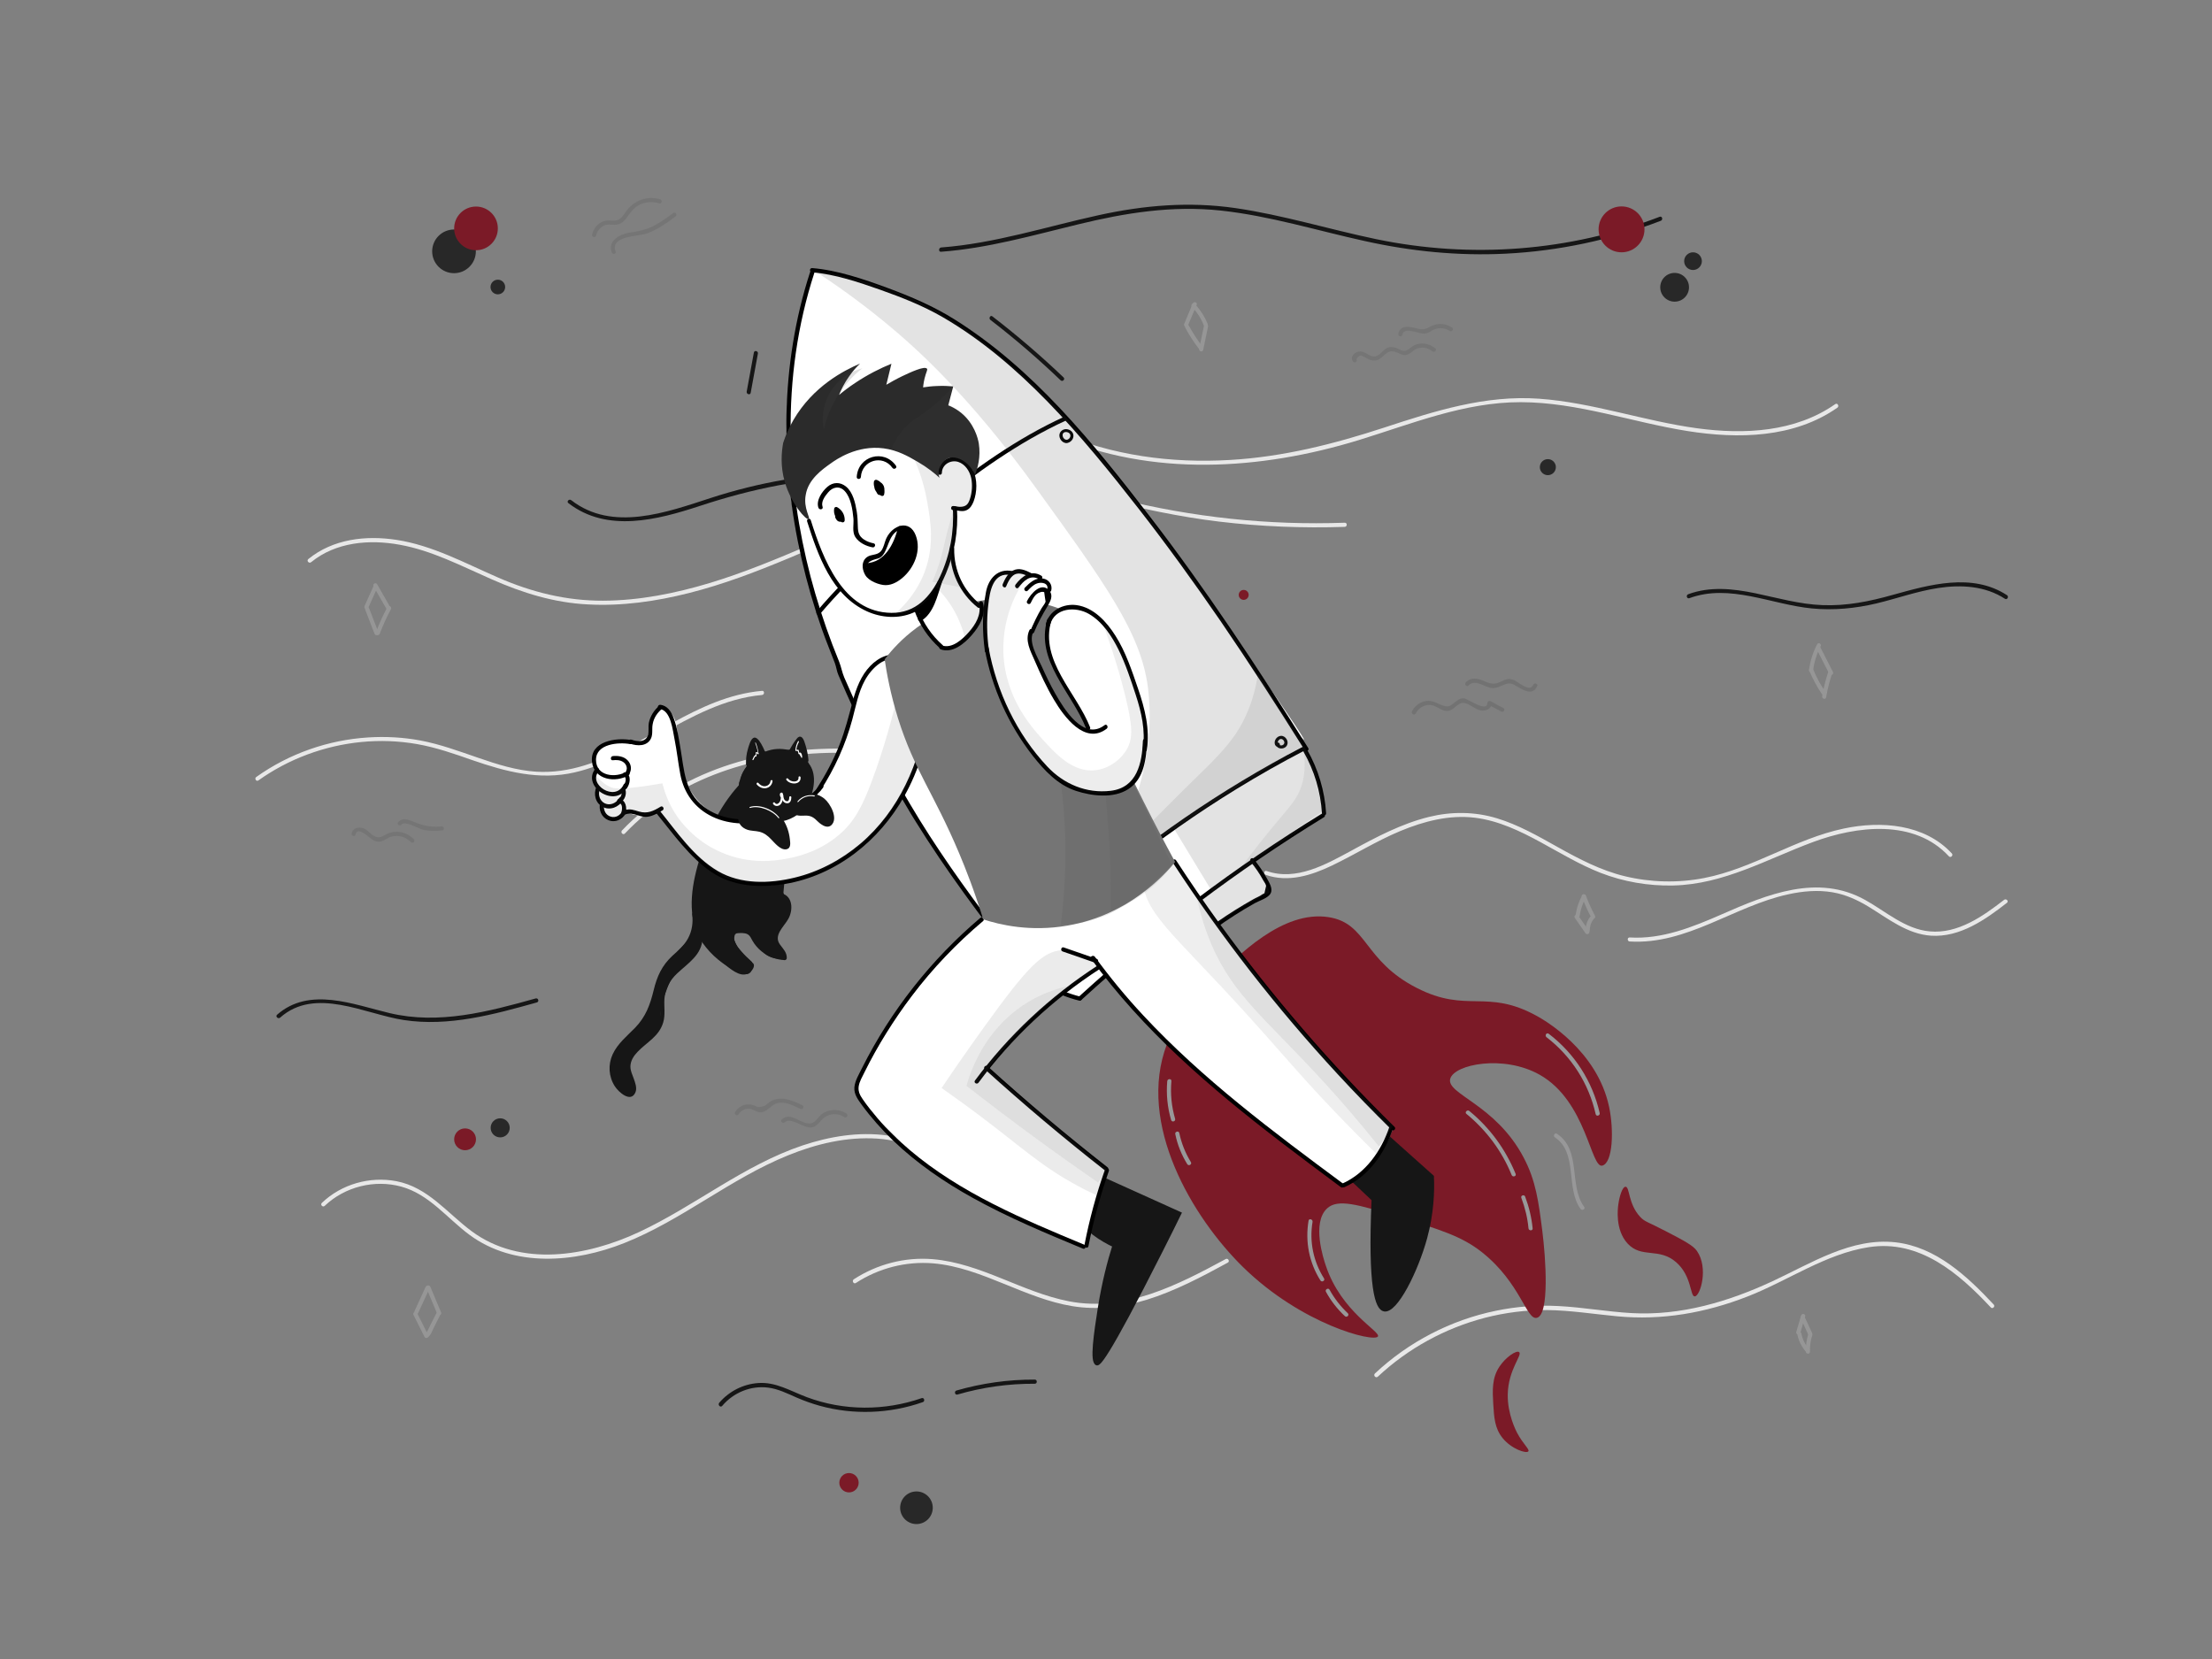 <?xml version="1.0" encoding="utf-8"?>
<!-- Generator: Adobe Illustrator 19.0.0, SVG Export Plug-In . SVG Version: 6.00 Build 0)  -->
<svg version="1.1" xmlns="http://www.w3.org/2000/svg" xmlns:xlink="http://www.w3.org/1999/xlink" x="0px" y="0px"
	 viewBox="0 0 1600 1200" style="enable-background:new 0 0 1600 1200;" xml:space="preserve">
<rect x="0" y="0" width="1600" height="1200" fill="#808080" stroke="none"/>
<style type="text/css">
	.st0{fill:#E8E8E8;}
	.st1{fill:#161616;}
	.st2{fill:#282828;}
	.st3{fill:#7b1a27;}
	.st4{fill:#969696;}
	.st5{fill:#727272;}
	.st6{fill:#757575;}
	.st7{fill:#7b1a27;}
	.st8{fill:#989899;}
	.st9{fill:#FFFFFF;}
	.st10{opacity:0.15;fill:#494949;}
	.st11{opacity:0.11;fill:#494949;}
	.st12{opacity:8.000000e-002;fill:#494949;}
	.st13{fill:#161616;stroke:#161616;stroke-width:2;stroke-miterlimit:10;}
	.st14{opacity:9.000000e-002;fill:#494949;}
	.st15{opacity:0.13;fill:#494949;}
	.st16{opacity:0.1;fill:#494949;}
	.st17{fill:#2B2B2B;}
	.st18{opacity:0.17;fill:#494949;}
</style>
<g id="background">
	<g>
		<g>
			<path class="st0" d="M225.1,406.6C242.9,392.1,267,390,289,394c23.5,4.2,44.9,15.5,66.6,25c22.4,9.9,45.2,17,69.8,18.2
				c24.5,1.3,49-2.2,72.8-8.2c49.7-12.5,95.3-36.5,143-54.6c23.9-9.1,48.6-17,74-20.6c13.8-2,27.7-2.5,41.6-1
				c13.2,1.4,26.1,4.5,39,7.7c28.5,7.1,56.9,13.3,86.1,16.8c30.1,3.6,60.5,4.8,90.8,3.8c1.9-0.1,1.9-3.1,0-3
				c-55,2-110-3.9-163.4-17.2c-25.5-6.4-50.8-13-77.3-11.7c-25.7,1.3-51.1,8.1-75.3,16.4c-48.5,16.7-94.1,41.2-143.3,56.1
				c-25,7.5-50.9,12.7-77.1,12.8c-26.6,0.1-51.6-6.1-75.9-16.7c-24-10.4-47.5-23.3-73.6-27.3c-22.2-3.4-45.9-0.7-63.8,13.9
				C221.5,405.7,223.6,407.9,225.1,406.6L225.1,406.6z"/>
		</g>
	</g>
	<g>
		<g>
			<path class="st0" d="M763.7,315.2c69.3,29.9,148,24.9,218.9,3.2c38.4-11.8,76.6-27.6,117.5-27.5c41.2,0.1,80.3,14.5,120.6,20.9
				c36.6,5.8,76.9,5.1,108.3-16.9c1.6-1.1,0.1-3.7-1.5-2.6c-29,20.3-65.8,22.1-99.8,17.5c-38.5-5.2-75.5-18.6-114.4-21.4
				c-38.9-2.8-75.6,8.9-112.1,20.9c-36.4,11.9-73.2,21.2-111.5,23.4c-42.4,2.5-85.3-3.2-124.4-20.1
				C763.5,311.8,762,314.4,763.7,315.2L763.7,315.2z"/>
		</g>
	</g>
	<g>
		<g>
			<path class="st0" d="M186.9,564.5c21.9-15.6,47.8-25.2,74.6-27.8c13.4-1.3,26.9-0.8,40.1,1.5c13.7,2.4,26.9,7,40,11.6
				c24.3,8.4,48.4,14.8,74,8.9c22.1-5.1,42.1-16.6,61.7-27.5c23.1-12.9,47.1-26.1,73.9-28.5c1.9-0.2,1.9-3.2,0-3
				c-47.8,4.3-83.7,40.2-128.3,53.9c-11.3,3.5-23.1,5.3-34.9,4.6c-14.5-0.9-28.6-5.4-42.2-10.1c-13.7-4.7-27.4-9.8-41.8-12.5
				c-12.4-2.3-25.1-3-37.6-2.2c-29,1.8-57.3,11.7-81,28.6C183.8,563,185.3,565.6,186.9,564.5L186.9,564.5z"/>
		</g>
	</g>
	<g>
		<g>
			<path class="st0" d="M452,602.9c38.9-41.1,96.1-57.9,151.4-58.4c32.1-0.3,64.1,4.3,95.4,11c29.8,6.3,58.7,14.5,89.5,10.4
				c32.2-4.3,62.3-18.1,91.1-32.6c1.7-0.9,0.2-3.5-1.5-2.6c-27.4,13.8-55.9,26.9-86.4,31.7c-15.6,2.4-31.3,2.2-46.9-0.3
				c-15.8-2.5-31.2-6.7-46.9-10c-57.2-12-118.1-17.1-174.3,2.4c-27.7,9.6-53.3,24.9-73.5,46.2C448.6,602.2,450.7,604.3,452,602.9
				L452,602.9z"/>
		</g>
	</g>
	<g>
		<g>
			<path class="st0" d="M915.5,632.8c16.3,5.7,33,0.4,47.9-6.7c16.7-8,32.4-17.9,49.5-25c17.1-7.1,35.5-11.9,54.1-9.6
				c17,2.1,32.7,9.7,47.6,17.8c14.1,7.7,28,16.1,43,22c16.7,6.5,34.7,9.6,52.6,9.2c36.7-0.8,67.9-19.1,101.4-31.5
				c31.3-11.6,73-16.8,98.1,10.4c1.3,1.4,3.4-0.7,2.1-2.1c-19.7-21.3-51.1-23.7-78.1-18c-35.2,7.4-65.6,28.9-101,35.8
				c-18.9,3.7-38.7,3.2-57.4-1.3c-17.4-4.2-33-12.4-48.6-21.1c-14.1-7.9-28.4-16.1-43.9-20.8c-16.1-4.9-32.9-5-49.2-1
				c-19.9,4.9-38.2,14.6-56.1,24.4c-18.5,10-39.9,22.2-61.4,14.7C914.5,629.3,913.7,632.2,915.5,632.8L915.5,632.8z"/>
		</g>
	</g>
	<g>
		<g>
			<path class="st0" d="M1178.8,681c41.4,2.5,75.5-25.6,114.6-34.1c10.4-2.3,21.4-3.3,32-1.5c9.5,1.6,18.1,5.5,26.3,10.5
				c14.1,8.6,27.8,19.7,45,20.9c20.9,1.4,39.4-11.6,55-23.8c1.5-1.2-0.6-3.3-2.1-2.1c-15.2,11.8-33.4,24.7-53.8,22.8
				c-17.7-1.6-31.7-14.4-46.6-22.7c-34.3-19.2-71-4.1-103.9,10.4c-21.1,9.2-43,18.1-66.4,16.7C1176.9,677.9,1176.9,680.9,1178.8,681
				L1178.8,681z"/>
		</g>
	</g>
	<g>
		<g>
			<path class="st0" d="M234.9,872.2c14.5-13.8,36-19.2,55.3-13.9c20.2,5.5,33.2,22.9,49.4,34.9c32.3,23.9,76.3,20.1,111.8,6
				c41.9-16.6,76.8-46.6,118.6-63.5c20.4-8.3,42.5-13.6,64.7-12.1c21.6,1.5,40,10.8,57.1,23.4c17,12.5,33,27.3,52.9,35.2
				c21.3,8.4,45.3,6.6,65.3-4.5c1.7-0.9,0.2-3.5-1.5-2.6c-20.4,11.3-44.8,12.3-66.1,2.9c-17.8-7.9-32.4-21.1-47.9-32.7
				c-15.9-11.9-32.8-21.2-52.8-24c-20.6-2.8-41.6,0.7-61.1,7.2c-42.7,14.3-77.9,43.8-118.4,62.7c-37.4,17.5-85.5,25.7-121-0.6
				c-17.7-13.1-31.6-31.8-54.4-36.2c-19.3-3.7-39.8,2.1-54,15.7C231.4,871.4,233.5,873.6,234.9,872.2L234.9,872.2z"/>
		</g>
	</g>
	<g>
		<g>
			<path class="st0" d="M619.1,928c16.5-10.7,36.1-15.8,55.8-14.2c18,1.5,35,8.2,51.5,14.9c16,6.5,32.2,13.3,49.4,16.1
				c18,2.9,36.2,0.7,53.5-4.6c20.7-6.4,39.9-16.6,58.8-26.9c1.7-0.9,0.2-3.5-1.5-2.6c-34.6,18.7-72.6,38.4-113.2,30.6
				c-33.9-6.5-63.7-27.5-98.6-30.5c-20.2-1.7-40.4,3.6-57.3,14.6C616,926.5,617.5,929.1,619.1,928L619.1,928z"/>
		</g>
	</g>
	<g>
		<g>
			<path class="st0" d="M996.6,995.8c21.8-20.4,48.6-35.1,77.5-42.6c14.7-3.8,29.8-5.7,45-5.6c16.9,0.2,33.7,2.9,50.5,4.5
				c32.6,3.1,63.9-2.4,94.4-14.3c29.1-11.3,56.5-30.9,87.8-35.7c36.6-5.6,64.9,18.7,88.2,43.6c1.3,1.4,3.4-0.7,2.1-2.1
				c-19.2-20.5-41.8-41.7-71-45c-32-3.6-61.1,15.2-88.9,28.1c-32,14.9-66.5,25.1-102,23.1c-17.7-1-35.2-4.2-53-5.1
				c-15.1-0.8-30.3,0.3-45.1,3.4c-32.7,6.7-63.2,22.5-87.6,45.4C993.1,995,995.2,997.1,996.6,995.8L996.6,995.8z"/>
		</g>
	</g>
	<g>
		<g>
			<path class="st1" d="M411.1,363.9c28,21.7,64.5,12.1,95,2.1c37.8-12.5,76.1-20.4,116.1-21.2c1.9,0,1.9-3,0-3
				c-36.8,0.7-73.1,7-108.1,18.4c-31.7,10.3-71.1,24.8-100.9,1.6C411.7,360.6,409.6,362.7,411.1,363.9L411.1,363.9z"/>
		</g>
	</g>
	<g>
		<g>
			<path class="st1" d="M680.7,182.1c33.8-2.5,66.4-11.9,99.1-19.8c34-8.3,68.1-13.8,103.2-10c35.4,3.8,69.7,14.5,104.4,22.1
				c33.4,7.4,67.3,10.8,101.5,9.1c38.5-1.9,76.5-10,112.4-23.8c1.8-0.7,1-3.6-0.8-2.9c-65.3,25.1-136.6,30.4-205,16.2
				c-34.1-7.1-67.5-17.5-102-22.5c-33.3-4.8-65.8-2.1-98.6,5.1c-38,8.3-75.3,20.5-114.2,23.4C678.8,179.3,678.8,182.3,680.7,182.1
				L680.7,182.1z"/>
		</g>
	</g>
	<g>
		<g>
			<path class="st1" d="M1221.9,432.7c29.2-10.8,59.5,4.6,88.7,7.4c15.7,1.5,31.3,0,46.6-3.6c15-3.6,29.6-8.9,44.9-11.2
				c16.4-2.5,33.9-1.5,48.1,7.8c1.6,1.1,3.1-1.5,1.5-2.6c-25.2-16.4-56-7.6-82.6-0.2c-16.7,4.7-33.4,8.1-50.8,7.4
				c-16.6-0.6-32.5-5.2-48.7-8.6c-16.1-3.3-32.7-5.1-48.4,0.7C1219.3,430.4,1220.1,433.3,1221.9,432.7L1221.9,432.7z"/>
		</g>
	</g>
	<g>
		<g>
			<path class="st1" d="M202.6,736.1c25.4-22.6,61.2-2.6,89.4,1.7c32.6,5,65.2-4,96.3-12.7c1.9-0.5,1.1-3.4-0.8-2.9
				c-34.4,9.6-70,19.1-105.7,10.6c-26.1-6.2-58-19.4-81.4,1.2C199,735.2,201.1,737.3,202.6,736.1L202.6,736.1z"/>
		</g>
	</g>
	<g>
		<g>
			<path class="st1" d="M522.4,1016.9c8.1-9.6,20.6-14.8,33.2-13.2c7.2,0.9,13.8,4.2,20.4,7.1c5.5,2.4,11.1,4.4,16.8,6
				c24.5,6.8,50.8,5.8,74.7-2.6c1.8-0.6,1-3.5-0.8-2.9c-26.8,9.3-56.4,9.3-83.1-0.7c-11.6-4.3-22.4-11.2-35.3-10.2
				c-10.9,0.8-21,6-28.1,14.3C519,1016.3,521.2,1018.4,522.4,1016.9L522.4,1016.9z"/>
		</g>
	</g>
	<g>
		<g>
			<path class="st1" d="M692.6,1008.7c18.2-5.3,36.9-7.9,55.9-7.8c1.9,0,1.9-3,0-3c-19.2-0.1-38.2,2.6-56.7,7.9
				C690,1006.4,690.7,1009.3,692.6,1008.7L692.6,1008.7z"/>
		</g>
	</g>
	<g>
		<g>
			<path class="st1" d="M716.4,231.4c17.7,13.6,34.6,28.2,50.8,43.7c1.4,1.3,3.5-0.8,2.1-2.1c-16.3-15.6-33.5-30.3-51.4-44.1
				C716.4,227.6,714.9,230.2,716.4,231.4L716.4,231.4z"/>
		</g>
	</g>
	<g>
		<g>
			<path class="st1" d="M543,284.1c1.7-9.4,3.5-18.8,5.2-28.3c0.4-1.9-2.5-2.7-2.9-0.8c-1.7,9.4-3.5,18.8-5.2,28.3
				C539.8,285.2,542.7,286,543,284.1L543,284.1z"/>
		</g>
	</g>
</g>
<g id="details">
	<circle class="st2" cx="1119.6" cy="337.9" r="5.8"/>
	<circle class="st2" cx="361.8" cy="815.8" r="6.9"/>
	<circle class="st2" cx="328.4" cy="181.8" r="15.8"/>
	<circle class="st2" cx="360.1" cy="207.6" r="5.3"/>
	<circle class="st2" cx="662.9" cy="1090.6" r="11.8"/>
	<circle class="st2" cx="1211.3" cy="207.8" r="10.4"/>
	<circle class="st2" cx="1224.6" cy="188.9" r="6.4"/>
	<circle class="st3" cx="344.3" cy="165.2" r="15.8"/>
	<circle class="st3" cx="336.4" cy="824.1" r="7.9"/>
	<circle class="st3" cx="614.1" cy="1072.5" r="7"/>
	<circle class="st3" cx="1172.9" cy="165.9" r="16.6"/>
	<circle class="st3" cx="899.6" cy="430.3" r="3.6"/>
	<g>
		<g>
			<path class="st4" d="M862.7,219.6c-2.1,4.9-4.1,9.9-6.2,14.8c-0.7,1.8,2.2,2.6,2.9,0.8c2.1-4.9,4.1-9.9,6.2-14.8
				C866.3,218.6,863.4,217.8,862.7,219.6L862.7,219.6z"/>
		</g>
	</g>
	<g>
		<g>
			<path class="st4" d="M862.2,222c3.7,3.9,6.6,8.3,8.5,13.3c0.7,1.8,3.6,1,2.9-0.8c-2.2-5.5-5.3-10.3-9.3-14.6
				C863,218.5,860.8,220.6,862.2,222L862.2,222z"/>
		</g>
	</g>
	<g>
		<g>
			<path class="st4" d="M857.3,237c2.9,5.4,6.2,10.5,9.9,15.3c1.2,1.5,3.8,0,2.6-1.5c-3.7-4.9-7-10-9.9-15.3
				C858.9,233.8,856.4,235.3,857.3,237L857.3,237z"/>
		</g>
	</g>
	<g>
		<g>
			<path class="st4" d="M870.9,235.5c-1.2,5.6-2.3,11.2-3.5,16.8c-0.4,1.9,2.5,2.7,2.9,0.8c1.2-5.6,2.3-11.2,3.5-16.8
				C874.2,234.5,871.3,233.7,870.9,235.5L870.9,235.5z"/>
		</g>
	</g>
	<g>
		<g>
			<path class="st4" d="M1144.4,647.7c-2.4,4.4-4,9.1-4.7,14.1c-0.3,1.9,2.6,2.7,2.9,0.8c0.7-4.7,2.1-9.1,4.4-13.3
				C1147.9,647.5,1145.3,646,1144.4,647.7L1144.4,647.7z"/>
		</g>
	</g>
	<g>
		<g>
			<path class="st4" d="M1144.2,648.6c2,5.3,4.3,10.4,6.9,15.3c0.9,1.7,3.5,0.2,2.6-1.5c-2.5-4.7-4.7-9.6-6.6-14.6
				C1146.4,646,1143.5,646.8,1144.2,648.6L1144.2,648.6z"/>
		</g>
	</g>
	<g>
		<g>
			<path class="st4" d="M1139.1,663.9c2.6,3.7,5.1,7.4,7.7,11.1c1.1,1.6,3.7,0.1,2.6-1.5c-2.6-3.7-5.1-7.4-7.7-11.1
				C1140.6,660.8,1138,662.3,1139.1,663.9L1139.1,663.9z"/>
		</g>
	</g>
	<g>
		<g>
			<path class="st4" d="M1150,663.4c-2.1,2.9-3.1,6.2-3.1,9.7c0,1.9,3,1.9,3,0c0-3,0.9-5.8,2.7-8.2
				C1153.7,663.3,1151.1,661.8,1150,663.4L1150,663.4z"/>
		</g>
	</g>
	<g>
		<g>
			<path class="st4" d="M307.9,930.8c-2.7,5.9-5.4,11.7-8.1,17.6c-0.8,1.7,1.8,3.3,2.6,1.5c2.7-5.9,5.4-11.7,8.1-17.6
				C311.3,930.6,308.8,929.1,307.9,930.8L307.9,930.8z"/>
		</g>
	</g>
	<g>
		<g>
			<path class="st4" d="M308.4,931.6c2.6,6.2,5.2,12.4,7.8,18.6c0.7,1.8,3.6,1,2.9-0.8c-2.6-6.2-5.2-12.4-7.8-18.6
				C310.6,929,307.7,929.8,308.4,931.6L308.4,931.6z"/>
		</g>
	</g>
	<g>
		<g>
			<path class="st4" d="M299.1,951.1c2.7,5.3,5.3,10.7,8,16c0.5,0.9,1.7,0.9,2.4,0.3c2.1-1.7,3.1-4.6,4.2-6.9
				c1.6-3.2,3.2-6.4,4.8-9.6c0.9-1.7-1.7-3.2-2.6-1.5c-1.4,2.8-2.9,5.6-4.3,8.4c-1.2,2.4-2.3,5.7-4.4,7.4c0.8,0.1,1.6,0.2,2.4,0.3
				c-2.7-5.3-5.3-10.7-8-16C300.8,947.9,298.2,949.4,299.1,951.1L299.1,951.1z"/>
		</g>
	</g>
	<g>
		<g>
			<path class="st4" d="M1314.4,466c-3.1,5.9-5,12.1-5.9,18.7c-0.3,1.9,2.7,1.9,3,0c0.8-6.1,2.6-11.8,5.4-17.2
				C1317.9,465.8,1315.3,464.3,1314.4,466L1314.4,466z"/>
		</g>
	</g>
	<g>
		<g>
			<path class="st4" d="M1314,469.5c3.1,6,6.1,12,9.2,18c0.9,1.7,3.5,0.2,2.6-1.5c-3.1-6-6.1-12-9.2-18
				C1315.7,466.3,1313.1,467.8,1314,469.5L1314,469.5z"/>
		</g>
	</g>
	<g>
		<g>
			<path class="st4" d="M1308.7,485.1c2.5,6,5.5,11.6,9.1,16.9c1.1,1.6,3.7,0.1,2.6-1.5c-3.5-5.1-6.5-10.5-8.8-16.2
				C1310.9,482.6,1308,483.4,1308.7,485.1L1308.7,485.1z"/>
		</g>
	</g>
	<g>
		<g>
			<path class="st4" d="M1322.3,486.4c-1.8,5.6-3.3,11.3-4.3,17.2c-0.3,1.9,2.6,2.7,2.9,0.8c1-5.8,2.4-11.5,4.3-17.2
				C1325.8,485.4,1322.9,484.6,1322.3,486.4L1322.3,486.4z"/>
		</g>
	</g>
	<g>
		<g>
			<path class="st4" d="M1302.8,951.5c-1.2,4-2.3,7.9-3.5,11.9c-0.5,1.9,2.3,2.6,2.9,0.8c1.2-4,2.3-7.9,3.5-11.9
				C1306.3,950.4,1303.4,949.6,1302.8,951.5L1302.8,951.5z"/>
		</g>
	</g>
	<g>
		<g>
			<path class="st4" d="M1302.6,953.7c1.8,4,3.7,8,5.5,11.9c0.8,1.8,3.4,0.2,2.6-1.5c-1.8-4-3.7-8-5.5-11.9
				C1304.4,950.4,1301.8,951.9,1302.6,953.7L1302.6,953.7z"/>
		</g>
	</g>
	<g>
		<g>
			<path class="st4" d="M1300.1,965.3c0.9,4.7,3.1,8.9,6.2,12.5c1.3,1.5,3.4-0.7,2.1-2.1c-2.8-3.2-4.6-7-5.4-11.1
				C1302.6,962.6,1299.7,963.4,1300.1,965.3L1300.1,965.3z"/>
		</g>
	</g>
	<g>
		<g>
			<path class="st4" d="M1308,964.9c-1.3,4.2-1.9,8.5-1.8,12.8c0.1,1.9,3.1,1.9,3,0c-0.1-4.1,0.4-8.1,1.7-12
				C1311.5,963.9,1308.6,963.1,1308,964.9L1308,964.9z"/>
		</g>
	</g>
	<g>
		<g>
			<path class="st4" d="M270.2,423.9c-2.2,4.8-4.3,9.6-6.5,14.4c-0.8,1.7,1.8,3.3,2.6,1.5c2.2-4.8,4.3-9.6,6.5-14.4
				C273.6,423.7,271,422.1,270.2,423.9L270.2,423.9z"/>
		</g>
	</g>
	<g>
		<g>
			<path class="st4" d="M264.1,440.8c2.3,5.9,4.5,11.7,6.8,17.6c0.7,1.8,3.6,1,2.9-0.8c-2.3-5.9-4.5-11.7-6.8-17.6
				C266.3,438.2,263.4,439,264.1,440.8L264.1,440.8z"/>
		</g>
	</g>
	<g>
		<g>
			<path class="st4" d="M270.2,424.1c3.1,5.4,6.2,10.9,9.3,16.3c1,1.7,3.5,0.2,2.6-1.5c-3.1-5.4-6.2-10.9-9.3-16.3
				C271.8,420.9,269.2,422.4,270.2,424.1L270.2,424.1z"/>
		</g>
	</g>
	<g>
		<g>
			<path class="st4" d="M280.2,439.1c-3.2,6-6,12.2-8.4,18.5c-0.7,1.8,2.2,2.6,2.9,0.8c2.3-6.1,5-12.1,8.1-17.8
				C283.7,438.9,281.1,437.4,280.2,439.1L280.2,439.1z"/>
		</g>
	</g>
	<g>
		<g>
			<path class="st5" d="M1024,516.1c2-3.8,5.8-6.4,10.2-6.2c3.6,0.1,6.3,2.6,9.5,3.8c5.6,2,7.3-1.6,11.5-4.3
				c5.7-3.8,11.2,4.7,17.3,4.6c3.5-0.1,6.4-1.8,6.5-5.5c-0.8,0.4-1.5,0.9-2.3,1.3c3.1,1.6,6.2,3.2,9.2,4.9c1.7,0.9,3.2-1.7,1.5-2.6
				c-3.1-1.6-6.2-3.2-9.2-4.9c-1-0.5-2.2,0.1-2.3,1.3c-0.3,7.1-14.1-3-16.7-3.3c-5.9-0.8-8.2,6.5-13.3,5.7
				c-5.4-0.9-8.8-4.8-14.6-3.8c-4.4,0.8-8,3.5-10,7.5C1020.6,516.3,1023.1,517.8,1024,516.1L1024,516.1z"/>
		</g>
	</g>
	<g>
		<g>
			<path class="st5" d="M1062.3,495.8c4.5-5,11.6,1.3,16.7,1.9c5.9,0.7,10.5-5.6,16.2-2.4c4.7,2.7,13.3,9.1,16.7,0.9
				c0.7-1.8-2.2-2.6-2.9-0.8c-2.4,5.8-11-2.3-13.9-3.5c-3.9-1.7-6.5-0.3-10,1.4c-4.2,2-7.2,1.3-11.2-0.5c-1.8-0.8-3.6-1.5-5.6-1.8
				c-3.1-0.4-5.9,0.2-8.1,2.6C1058.9,495.1,1061,497.2,1062.3,495.8L1062.3,495.8z"/>
		</g>
	</g>
	<g>
		<g>
			<path class="st6" d="M981.1,259.9c1.4-2.6,3-3.3,4.8-2.1c0.8,0.3,1.6,0.7,2.4,1.2c0.9,0.4,1.8,1,2.7,1.3c1.6,0.5,3.2,0.7,4.8,0.3
				c4.3-1.2,6.5-6.6,11.1-6.5c4.3,0.1,7.4,4.2,11.9,2.1c1.9-0.9,3.2-2.5,5-3.5c4-2.2,8.9-1.4,12.3,1.4c1.5,1.2,3.6-0.9,2.1-2.1
				c-4.5-3.7-10.7-4.8-15.9-1.9c-2.3,1.3-4.2,4.1-7.2,3.7c-1.7-0.2-3.2-1.4-4.8-2c-2.4-0.9-4.6-1.2-7-0.1c-3,1.4-5,5.3-8.3,6
				c-4.2,0.9-7-3.4-10.9-3.5c-3.7-0.1-8,3.5-5.5,7.2C979.6,263,982.2,261.5,981.1,259.9L981.1,259.9z"/>
		</g>
	</g>
	<g>
		<g>
			<path class="st6" d="M1014.3,242.2c1.2-6.5,12.5-0.2,16.5-0.9c2.6-0.4,4.5-2.2,6.9-3.1c3.8-1.5,7.5-0.9,11,1.2
				c1.7,1,3.2-1.6,1.5-2.6c-3-1.8-6.2-2.7-9.6-2.4c-1.5,0.1-2.9,0.5-4.2,1c-4,1.7-5.6,3.6-10.6,2.4c-4.8-1.2-13-3.6-14.3,3.6
				C1011,243.3,1013.9,244.1,1014.3,242.2L1014.3,242.2z"/>
		</g>
	</g>
	<g>
		<g>
			<path class="st6" d="M257.2,603.6c1.3-6.3,10,2.3,11.7,3.4c1.9,1.3,4,2.2,6.3,1.7c3-0.5,5.3-3,8.4-3.7c5-1.1,10,0.5,13.6,4.1
				c1.4,1.4,3.5-0.8,2.1-2.1c-3.1-3.1-6.9-5-11.3-5.3c-2.2-0.2-4.4,0.1-6.5,0.8c-3.3,1.1-5.9,4.3-9.9,2.7c-4.2-1.7-5.8-6-10.6-6.5
				c-3.1-0.3-6,0.9-6.6,4.1C253.9,604.7,256.8,605.5,257.2,603.6L257.2,603.6z"/>
		</g>
	</g>
	<g>
		<g>
			<path class="st6" d="M290.5,596.4c2.2-3,12.3,3,15.2,3.7c4.7,1.1,9.5,1.1,14.3,0.5c1.9-0.3,1.1-3.2-0.8-2.9
				c-8.3,1.1-14.7-1.1-22.2-4.1c-3.4-1.3-6.8-1.8-9.1,1.3C286.8,596.4,289.4,597.9,290.5,596.4L290.5,596.4z"/>
		</g>
	</g>
	<g>
		<g>
			<path class="st6" d="M534.3,806c1.6-2.5,4.1-4.1,7.2-4.1c2.6,0,4.2,1.6,6.5,2.3c2.3,0.8,4.2,0.3,6.2-1c3.9-2.6,5.8-5.8,11.1-5.6
				c4.8,0.1,9.4,2.4,13.6,4.5c1.7,0.9,3.2-1.7,1.5-2.6c-7.9-4-17.5-7.8-25.1-1.3c-1.7,1.4-1.9,1.8-4.5,2.3c-2.9,0.6-2.6,0.2-4.8-0.7
				c-1.9-0.8-3.7-1.1-5.8-0.9c-3.7,0.4-6.6,2.5-8.5,5.5C530.7,806.1,533.3,807.6,534.3,806L534.3,806z"/>
		</g>
	</g>
	<g>
		<g>
			<path class="st6" d="M567.6,811.8c4.7-4.1,13.6,4.5,19.4,3.7c3.5-0.5,5.1-3.1,7.4-5.5c4.4-4.7,11-5.4,16.4-1.9
				c1.6,1,3.1-1.5,1.5-2.6c-3.9-2.5-8.5-3.3-13-2c-2,0.6-3.8,1.5-5.4,2.8c-2.4,2-3.9,5.6-7.3,6.2c-7.3,1.3-14.2-8.9-21.1-2.8
				C564.1,811,566.2,813.1,567.6,811.8L567.6,811.8z"/>
		</g>
	</g>
	<g>
		<g>
			<path class="st6" d="M431.2,170.4c0.8-3.3,2.7-5.9,5.9-7.3c2.8-1.2,5.1-0.4,8-0.5c3.2-0.2,5.6-1.8,7.5-4.2
				c2.9-3.6,4.8-7.3,8.9-9.7c4.7-2.7,10.1-3.2,15.3-1.6c1.9,0.6,2.6-2.3,0.8-2.9c-9.6-2.9-19.1,0.8-24.9,8.9c-2.3,3.2-4,6.4-8.4,6.5
				c-2.7,0.1-5-0.5-7.6,0.4c-4.4,1.5-7.4,5.2-8.4,9.6C427.8,171.5,430.7,172.3,431.2,170.4L431.2,170.4z"/>
		</g>
	</g>
	<g>
		<g>
			<path class="st6" d="M445.3,181.9c-4.3-11.4,16.3-10.8,22.5-13c7.7-2.7,14.3-7.5,20.8-12.3c1.5-1.1,0-3.7-1.5-2.6
				c-4.4,3.3-8.9,6.5-13.7,9.1c-6,3.2-11.7,4.2-18.2,5.2c-6.9,1.1-15.9,5.9-12.7,14.3C443.1,184.4,446,183.7,445.3,181.9
				L445.3,181.9z"/>
		</g>
	</g>
</g>
<g id="rocket_1_">
	<g id="fire">
		<path class="st7" d="M844.1,755.2c7.6-19.9,20.5-32.9,33.8-46.4c17.5-17.7,50-50.6,83.1-45.4c28.2,4.4,25.1,31.5,63.8,51.2
			c36.5,18.7,50.5,0.2,86.9,20.3c5.4,3,43.5,24.7,52.2,65.7c3.6,17,2.7,40.3-4.8,42.5c-8.5,2.5-11.4-46.5-45.4-65.7
			c-26-14.7-61.8-7.6-64.7,2.9c-3.1,11.1,32.8,18.4,53.1,57c8.9,16.8,10.8,32.1,13.5,53.1c2.5,19.8,5.3,60.4-3.9,62.8
			c-7.6,2-11.7-25.1-39.6-47.3c-14.7-11.7-30.4-16.5-61.8-26.1C982,871.2,967.7,867,960,874c-11.4,10.4-2.6,36.8-1,41.5
			c11.2,33.6,39.8,47.6,37.7,51.2c-2.8,4.5-55-8.5-97.6-50.2C862.7,880.8,822,812.9,844.1,755.2z"/>
		<path class="st7" d="M1170.6,871.1c-0.4,2.8-2.5,18.4,6.7,28.4c10.2,11,22.6,2.6,35.1,13.5c11.5,10,10,25,13.5,24.7
			c4-0.3,10.1-20.6,1.5-32.9c-2.7-3.9-9.3-7.4-22.4-14.2c-13.4-7-15.2-6.7-18.7-10.5c-8.7-9.4-7.4-21.7-10.5-21.7
			C1173.4,858.4,1171.3,865.8,1170.6,871.1z"/>
		<path class="st7" d="M1084.6,988.5c-5.6,8.4-5,17.4-4.5,26.9c0.6,9.7,1,17.6,6.7,24.7c6.5,8.1,17.3,11.5,18.7,9.7
			c1.1-1.4-3.8-5.2-8.2-13.5c-0.5-1-7-13.3-6.7-27.7c0.3-18,10.9-28.7,8.2-30.6C1096.8,976.5,1089.1,981.7,1084.6,988.5z"/>
		<g>
			<g>
				<path class="st8" d="M1124.7,822.7c16.8,11.1,7.6,36.8,18.6,51.8c1.1,1.5,3.7,0,2.6-1.5c-11.4-15.6-1.7-41-19.7-52.9
					C1124.6,819,1123.1,821.6,1124.7,822.7L1124.7,822.7z"/>
			</g>
		</g>
		<g>
			<g>
				<path class="st8" d="M1118.7,750.3c18,13.8,30.5,33.5,35.5,55.6c0.4,1.9,3.3,1.1,2.9-0.8c-5.2-22.9-18.2-43.1-36.8-57.3
					C1118.6,746.5,1117.1,749.1,1118.7,750.3L1118.7,750.3z"/>
			</g>
		</g>
		<g>
			<g>
				<path class="st8" d="M1060.7,805.7c14.4,11.8,25.7,26.9,32.7,44.2c0.7,1.8,3.6,1,2.9-0.8c-7.3-17.8-18.6-33.3-33.5-45.5
					C1061.4,802.4,1059.2,804.5,1060.7,805.7L1060.7,805.7z"/>
			</g>
		</g>
		<g>
			<g>
				<path class="st8" d="M1100.4,866.4c2.7,7.2,4.5,14.5,5.2,22.1c0.2,1.9,3.2,1.9,3,0c-0.8-7.9-2.6-15.5-5.4-22.9
					C1102.7,863.8,1099.8,864.6,1100.4,866.4L1100.4,866.4z"/>
			</g>
		</g>
		<g>
			<g>
				<path class="st8" d="M946.5,883c-2.5,15.1,0.4,30.2,8.6,43.2c1,1.6,3.6,0.1,2.6-1.5c-7.7-12.2-10.7-26.6-8.3-40.9
					C949.7,881.9,946.8,881.1,946.5,883L946.5,883z"/>
			</g>
		</g>
		<g>
			<g>
				<path class="st8" d="M959.1,934.4c3.6,6.6,8.2,12.5,13.7,17.6c1.4,1.3,3.5-0.8,2.1-2.1c-5.3-5-9.7-10.7-13.2-17
					C960.8,931.2,958.2,932.7,959.1,934.4L959.1,934.4z"/>
			</g>
		</g>
		<g>
			<g>
				<path class="st8" d="M844.3,782c-0.8,9.5,0.1,18.9,2.8,28.1c0.5,1.9,3.4,1.1,2.9-0.8c-2.6-9-3.5-18-2.7-27.3
					C847.5,780.1,844.5,780.1,844.3,782L844.3,782z"/>
			</g>
		</g>
		<g>
			<g>
				<path class="st8" d="M850.1,820.3c1.6,7.8,4.5,15,8.7,21.8c1,1.6,3.6,0.1,2.6-1.5c-4-6.6-6.8-13.5-8.4-21.1
					C852.6,817.7,849.7,818.5,850.1,820.3L850.1,820.3z"/>
			</g>
		</g>
	</g>
	<g id="rocket">
		<path class="st9" d="M589,195.2c-2.8,7.6-6.2,18-9.5,30.6c-3.4,13.1-11.4,47.6-10.6,93c0.8,43.8,9.4,76,17.3,104.7
			c12.3,44.8,27.3,77,36.2,95.7c0,0,28.3,59.9,75.2,124.1c8.3,11.3,18.9,25.6,18.9,25.6c7.7,10.3,14.3,18.9,18.9,25.1
			c3.7,4.2,8.4,8.9,14.5,13.4c11.4,8.5,22.7,12.8,30.6,15c13-11.1,26-22.3,39-33.4c5.9,5.6,11.9,11.1,17.8,16.7
			c8.2-8.4,15.5-15.1,21.2-20c24.8-21.5,45.3-32.5,50.1-35.1c4.1-2.2,7.6-3.9,10-5c-3.7-7.4-7.4-14.8-11.1-22.3
			c6-5.2,12.9-10.7,20.6-16.1c10.4-7.3,20.4-13.2,29.5-17.8c-0.1-8.4-1.2-21.1-6.7-35.1c-4.1-10.5-9-17.6-11.1-20.6
			c-23.1-33.3,45,58.5-44-68.5c-34.5-49.2-51.7-73.9-59.6-84.1c-24.7-32.3-44.1-54.4-57.9-70.1c-26.4-30.1-38.3-41.3-47.9-49.5
			c-13.1-11.4-27.6-23.7-49.5-35.1c-13.8-7.1-25.2-11-41.8-16.7C618.6,202.7,601.3,198.1,589,195.2z"/>
		<g>
			<g>
				<path d="M585.9,197c-21.7,66.9-21.7,139.1-6.1,207.3c3.9,17.1,8.8,34,14.6,50.5c2.9,8.4,6.4,16.6,9.5,24.9
					c1.1,2.9,1.3,5.8,2.6,8.7c1.9,4.5,3.9,9,5.9,13.5c3.7,8.4,7.6,16.7,11.7,25c4.1,8.2,9.1,16,12.8,24.3c1.4,3.1,2.6,6.4,4.2,9.4
					c2.1,3.8,5.2,6.7,7.4,10.4c4.6,7.7,9,15.6,13.8,23.2c21.9,35.3,46.8,68.6,72.3,101.3c1.2,1.5,3.3-0.6,2.1-2.1
					c-22.5-28.9-44.5-58.2-64.3-88.9c-4.9-7.6-9.6-15.2-14.2-23c-2.2-3.7-4.4-7.5-6.5-11.3c-2.1-3.7-4.9-6.3-7.1-9.9
					c-1.8-3-3.1-6.2-4.4-9.4c-1.8-4.3-4.2-8.2-6.4-12.3c-4.2-7.7-8.1-15.5-11.8-23.4c-3.9-8.3-7.6-16.7-11.3-25.1
					c-1.6-3.7-2.2-7.6-3.7-11.4c-1.6-4.1-3.3-8.2-4.9-12.4c-6.1-16.1-11.4-32.5-15.8-49.2c-8.8-33.8-13.9-68.5-14.4-103.5
					c-0.5-39.3,4.9-78.6,17.1-116.1C589.3,196,586.4,195.2,585.9,197L585.9,197z"/>
			</g>
		</g>
		<g>
			<g>
				<path d="M587.3,197c16.7,1.3,33.7,7.1,49.4,12.6c15.5,5.5,30.8,11.5,45,19.7c28.3,16.4,53.3,37.9,76.1,61.3
					c23.5,24.1,44.9,50.6,65.6,77.1c20.6,26.4,40.3,53.7,59.3,81.3c21,30.7,41.2,62,61,93.6c1,1.6,3.6,0.1,2.6-1.5
					c-36.3-57.7-73.8-114.7-115.5-168.7c-40.3-52.3-83.5-105.7-140.1-141.2c-15.4-9.7-31.9-16.7-48.9-23
					c-17.2-6.3-36-12.8-54.4-14.3C585.4,193.9,585.4,196.9,587.3,197L587.3,197z"/>
			</g>
		</g>
		<g>
			<g>
				<path d="M738.9,694.6c46.6-47.5,99-89.2,155.7-124c16-9.8,32.2-19,48.8-27.6c1.7-0.9,0.2-3.5-1.5-2.6
					c-58.9,30.8-114.1,68.7-163.8,112.8c-14.2,12.6-28,25.7-41.3,39.3C735.4,693.9,737.5,696,738.9,694.6L738.9,694.6z"/>
			</g>
		</g>
		<g>
			<g>
				<path d="M736,696.9c11.9,13.3,27.4,22.7,44.7,26.9c1.9,0.5,2.7-2.4,0.8-2.9c-16.9-4.2-31.8-13.2-43.4-26.2
					C736.8,693.3,734.7,695.5,736,696.9L736,696.9z"/>
			</g>
		</g>
		<g>
			<g>
				<path d="M942.9,543.8c7.8,13.7,12.3,28.8,13.3,44.5c0.1,1.9,3.1,1.9,3,0c-1-16.3-5.7-31.8-13.7-46
					C944.6,540.6,942,542.1,942.9,543.8L942.9,543.8z"/>
			</g>
		</g>
		<g>
			<g>
				<path d="M782.5,723c54.1-49.4,112.7-93.6,175.2-131.9c1.6-1,0.1-3.6-1.5-2.6c-62.6,38.4-121.5,82.8-175.8,132.4
					C779,722.2,781.1,724.3,782.5,723L782.5,723z"/>
			</g>
		</g>
		<g>
			<g>
				<path d="M820.2,690.8c5.5,5.4,11,10.8,16.5,16.3c0.6,0.6,1.6,0.6,2.1,0c16.2-17.2,34.4-32.4,54.3-45.1c4.8-3.1,9.7-6,14.7-8.8
					c3.2-1.8,9.3-3.5,11.2-6.9c2-3.4-1-8-2.6-10.9c-2.8-5.1-6.1-9.8-9.7-14.2c-1.2-1.5-3.3,0.6-2.1,2.1c3.5,4.3,6.6,8.8,9.2,13.6
					c0.6,1,1.9,2.7,2,3.9c-0.4,1.8-0.8,3.5-1.2,5.3c-0.5,0.3-1,0.5-1.5,0.8c-2,1.5-4.6,2.4-6.8,3.7c-8.7,4.9-17.2,10.2-25.4,15.9
					c-16,11.3-30.8,24.2-44.2,38.4c0.7,0,1.4,0,2.1,0c-5.5-5.4-11-10.8-16.5-16.3C820.9,687.3,818.8,689.4,820.2,690.8L820.2,690.8z
					"/>
			</g>
		</g>
		<g>
			<g>
				<path d="M593,444.3c24.6-29,53.4-54.1,82.9-78c29.6-23.9,60.6-46.3,95.3-62.2c1.8-0.8,0.2-3.4-1.5-2.6
					c-34.4,15.7-65.1,37.9-94.5,61.5c-30,24.2-59.3,49.7-84.3,79.1C589.6,443.7,591.7,445.8,593,444.3L593,444.3z"/>
			</g>
		</g>
		<g>
			<g>
				<path d="M771.8,318.1c-3.3,0.2-4.7-5.3-1-5.6c1.3-0.1,2.8,0.5,3.3,1.8c0.7,1.9-1.1,3.9-3,3.9c-1.4,0-1.5,2.3,0,2.3
					c3.1,0,5.8-2.9,5.3-6c-0.4-2.6-3.1-4.2-5.6-4.1c-2.7,0.2-4.8,2.4-4.5,5.1c0.3,2.7,2.7,5.2,5.5,5
					C773.3,320.3,773.3,318,771.8,318.1L771.8,318.1z"/>
			</g>
		</g>
		<g>
			<g>
				<path d="M924.5,539.3c0.1,0,0.1,0,0.2-0.1c-0.3,0-0.6-0.1-0.9-0.1c1.1,0.5,0.5-1.6,0.4-1.9c0-0.3,0.1-0.7,0.2-1
					c0.3-0.6,0.8-1.2,1.4-1.5c1.3-0.6,2.7,0.4,3.1,1.7c0.8,2.6-3,3.9-4,1.6c-0.6-1.3-2.5-0.2-1.9,1.1c1.2,2.8,5.3,3,7.3,0.9
					c2.3-2.5,0.6-6.7-2.5-7.6c-3.3-0.9-6.5,2.6-5.7,5.8c0.3,1.3,2,2.9,3.3,1.6c1-1,0-3.2-1.5-2.6
					C922.6,537.7,923.2,539.8,924.5,539.3L924.5,539.3z"/>
			</g>
		</g>
		<path class="st10" d="M589,195.8c15.8,10.2,37.2,25.2,60.6,45.3c14.5,12.5,52.1,46,99.1,111c51,70.5,76.5,105.7,81.6,145
			c2.6,20.5,6.2,78.9-45.3,150.7c21.3-16.2,42.7-32.5,64-48.7c9.3,15.3,18.5,30.6,27.8,45.9c-10,7.4-20,14.7-30,22.1
			c4.9,5.9,9.8,11.7,14.7,17.6c6-5.8,13.2-12,21.5-18.1c12.8-9.4,25.1-16.1,35.7-21c-4-7.7-7.9-15.5-11.9-23.2
			c17.2-11.3,34.4-22.7,51.6-34c-0.9-8.5-3-20.8-8.5-34.6c-6.4-16.2-14.5-27-17.6-31.2c-22.4-30.3-11.5-23-58.4-88.9
			c-33.7-47.4-52.3-73.9-82.1-108.2c-19.1-22-31.8-36.5-52.1-54.4c-21.6-19.1-47.8-41.8-87.8-58.4C626.4,202.3,604,197.9,589,195.8z
			"/>
		<path class="st11" d="M910.1,486.3c-0.9,6.4-2.7,16.2-7.2,27.3c-10.4,25.7-26.4,36.9-59.8,70.7c-15.8,16-39.3,39.7-37.1,42.3
			c2.1,2.5,27.8-17.3,72.7-46.9c26.3-17.4,48.4-30.9,62.9-39.7C931.1,522.1,920.6,504.2,910.1,486.3z"/>
		<path class="st12" d="M943.7,543c-1.4,0.3,2,11.2-2.1,24.8c-3,10-8.1,14.8-20.6,29.9c-5.4,6.5-13.3,16.3-22.7,28.9
			c19.6-13.4,39.2-26.8,58.8-40.2C948.2,551,944.9,542.8,943.7,543z"/>
	</g>
</g>
<g id="guy">
	<g id="leg_right">
		<path class="st13" d="M774.8,870.3c0.3,2.9,1.4,5.2,3.1,8c7.2,11.6,19.1,18.7,27.7,22.8c-3.4,10.7-7.5,26.1-10.5,44.9
			c-2.8,18.1-6.1,39.2-1.8,40.6c1.5,0.5,5.9-0.9,46.8-81.9c5.7-11.3,10.4-20.7,13.5-27.1c-21.8-9.8-43.5-19.7-65.3-29.5
			C786.2,849.7,773.7,858.8,774.8,870.3z"/>
		<path class="st9" d="M729.2,649.1c-18.4,12.8-30.3,25.2-40.9,36.4c-4.3,4.5-24.9,26.4-46.6,60.8c-9.6,15.2-16.7,28.6-21.6,38.7
			c0.6,4.1,2,10,5.7,15.9c4.1,6.6,8.7,9.5,15.9,15.9c8.8,7.8,12,12.4,17.1,17.6c9.9,10.2,23.8,17.9,51.2,33
			c34.4,18.9,52.9,25.8,58.6,27.9c7,2.5,12.9,4.4,17.1,5.7c2-9.3,4.4-19.2,7.4-29.6c2.7-9.3,5.6-18,8.5-26.1
			c-21.3-15.6-43.2-33.1-65.4-52.9c-7.7-6.8-15.1-13.7-22.2-20.5c7.2-8.7,17.3-20.1,30.1-32.4c3.7-3.6,11.5-11,21-18.8
			c12-9.7,30.1-22.7,55.1-34.7c4.3-28.7-0.8-55.5-16.5-64.2C784.1,611,754.3,631.7,729.2,649.1z"/>
		<g>
			<g>
				<path d="M709,664c-35.4,30-64.7,67.1-85.5,108.6c-2.1,4.3-5.1,9.1-5.5,13.9c-0.4,5.1,2.7,9,5.5,12.9
					c6.7,9.1,14.3,17.6,22.4,25.5c17.2,16.5,37,30.1,57.8,41.6c25.6,14.2,52.7,25.5,79.7,36.7c1.8,0.7,2.6-2.2,0.8-2.9
					c-44.2-18.4-89.3-37.2-126.2-68.5c-8.3-7.1-16.2-14.7-23.3-23c-3.7-4.4-7.4-8.9-10.6-13.6c-2-2.9-3.5-5.6-3-9.3
					c0.5-3.6,2.6-7,4.2-10.3c9.6-19.5,21.1-38,34.3-55.3c15.1-19.9,32.4-38,51.5-54.1C712.6,664.9,710.5,662.8,709,664L709,664z"/>
			</g>
		</g>
		<g>
			<g>
				<path d="M793.8,698.5c-34.3,22.2-64.3,50.3-88.6,83.1c-1.1,1.6,1.5,3.1,2.6,1.5c24-32.4,53.7-60.2,87.5-82.1
					C796.9,700.1,795.4,697.5,793.8,698.5L793.8,698.5z"/>
			</g>
		</g>
		<g>
			<g>
				<path d="M712.3,773.4c28.1,25.4,57,49.8,86.8,73.1c1.5,1.2,3.6-0.9,2.1-2.1c-29.8-23.3-58.8-47.7-86.8-73.1
					C713,770,710.9,772.1,712.3,773.4L712.3,773.4z"/>
			</g>
		</g>
		<g>
			<g>
				<path d="M799.2,846.1c-6.3,17.8-11.2,36-14.8,54.5c-0.4,1.9,2.5,2.7,2.9,0.8c3.6-18.5,8.6-36.7,14.8-54.5
					C802.7,845.1,799.8,844.3,799.2,846.1L799.2,846.1z"/>
			</g>
		</g>
		<path class="st11" d="M767.9,687.3c-13.8,1.2-24.2,11.3-56.3,55.9c-12.3,17.1-22.6,32-30.5,43.8c11.4,8,20.4,14.6,26.1,18.9
			c31.9,23.9,45.3,37.3,72.4,51.9c5.9,3.2,10.8,5.5,13.7,6.8c2.3-6.3,4.6-12.6,6.8-18.9c-7.6-6.6-15.2-13.1-22.9-19.7
			c-21.2-18-42.2-35.4-63.1-52.3c8.7-12.2,16.9-21.4,22.9-27.7c17.7-18.5,35.3-31,49-40.6c4.7-3.3,8.7-5.9,11.3-7.6
			C784.4,687.9,774.3,686.7,767.9,687.3z"/>
		<path class="st12" d="M771.9,713.4c-8.6,2-20.1,5.9-31.8,13.7c-28.6,19.1-38.2,48.3-41,58.3c15.4,12,31.3,24.1,47.8,36.2
			c16,11.8,31.9,23,47.4,33.8c2.3-3.3,4.6-6.7,6.8-10c-21.3-15.5-43.4-33.4-65.5-53.9c-7-6.4-13.7-12.9-20.1-19.3
			c3.5-4.6,7.3-9.3,11.3-14.1C741.8,740.3,757.2,725.6,771.9,713.4z"/>
	</g>
	<g id="leg_left">
		<path class="st13" d="M961.2,837.6c10.6,10,21.3,20.1,31.9,30.1c-2.8,63.8,2.5,78.8,8.1,79.9c8.7,1.7,23.6-28.4,30.1-52.1
			c4.9-18,5.4-33.8,4.9-44.5c-16.6-14.8-33.2-29.6-49.8-44.5C978,816.9,969.6,827.3,961.2,837.6z"/>
		<path class="st9" d="M753.1,657.7c0.9,16.6,12.5,26.7,12.5,26.7c7.2,6.3,15.3,8,19.3,8.5c3.2,1.3,6.4,2.7,9.7,4
			c5,7.2,12.4,17.4,22.2,29c13,15.6,30.5,34.2,73.3,69.4c21.1,17.3,48.3,38.6,81.2,62c4.7-2.3,10.3-5.7,15.9-10.7
			c12.3-10.9,18-23.6,20.6-30.8c-5.8-5.6-14.4-14-24.4-24.4c-44.4-45.9-74-85.2-96.6-115.4c-14.9-19.9-34-46.4-55.1-78.4
			C783.4,610.8,751.9,636.4,753.1,657.7z"/>
		<g>
			<g>
				<path d="M768.6,688.2c8,2.8,15.9,5.5,23.9,8.3c1.8,0.6,2.6-2.3,0.8-2.9c-8-2.8-15.9-5.5-23.9-8.3
					C767.6,684.7,766.8,687.6,768.6,688.2L768.6,688.2z"/>
			</g>
		</g>
		<g>
			<g>
				<path d="M789.2,693.5c37.6,51.7,86.3,93.5,136.8,132.2c14.5,11.1,29.2,22.1,43.9,33c1.6,1.2,3-1.5,1.5-2.6
					c-50.6-37.5-101.5-75.5-144.5-121.7c-12.5-13.4-24.2-27.6-35-42.4C790.7,690.5,788.1,692,789.2,693.5L789.2,693.5z"/>
			</g>
		</g>
		<g>
			<g>
				<path d="M848.2,623.8c35.4,54.3,75.3,105.5,119.3,153.1c12.7,13.8,25.8,27.2,39.1,40.3c1.4,1.4,3.5-0.8,2.1-2.1
					C962.4,769.7,920,720.4,882,667.9c-10.8-14.9-21.2-30.1-31.3-45.6C849.7,620.7,847.1,622.2,848.2,623.8L848.2,623.8z"/>
			</g>
		</g>
		<g>
			<g>
				<path d="M1004.9,815.3c-5.8,17.2-17,33.2-33.9,40.8c-1.8,0.8-0.2,3.4,1.5,2.6c17.6-7.9,29.2-24.7,35.2-42.6
					C1008.4,814.3,1005.5,813.5,1004.9,815.3L1004.9,815.3z"/>
			</g>
		</g>
		<path class="st14" d="M848.3,622.2c-5.7-7.7-10.5-14-13.7-18.1c-3.2,5.9-7.6,15.8-8,28.1c-0.9,27.8,19.5,39.7,78,104.5
			c25.5,28.2,39,45.2,71.9,78.8c7.7,7.8,14.2,14.3,18.9,18.9c3.6-6.3,7.2-12.6,10.9-18.9c-31.7-31.8-56.8-60.5-75.6-83.2
			c-18.1-21.9-34.3-41.5-51-65.9C875.4,660.3,864.5,644,848.3,622.2z"/>
		<path class="st14" d="M866,650.3c1.4,6.9,4.3,18.6,10,32.2c16.5,38.8,40.9,55.2,84.8,103.7c8.4,9.3,21.4,24,36.6,43
			c3.5-5,7-9.9,10.5-14.9c-3.2-3-8.3-7.7-14.5-13.7c-11.4-11-42.3-41.7-101.3-116.6C885.7,676,876.7,664.4,866,650.3z"/>
	</g>
	<g id="cat_body">
		<path class="st1" d="M541.4,561.9c-2,0.8-5,2.5-13.9,16.8c-9.6,15.4-16.1,25.9-20.9,42.5c-4.2,14.8-5.2,28.3-4.9,39.3
			c0.7,3.2,1.2,7.9-0.4,13.1c-2.1,6.6-5.9,8.2-13.1,17.2c-2.9,3.6-7.7,9.7-11.5,18c-4.2,9.3-2.1,10.5-6.1,19.6
			c-4.8,10.9-11.9,18.4-13.1,19.6c-6.6,6.9-9.8,7.1-12.7,13.1c-3.3,6.8-2.3,13.2-2,15.1c0.2,1.4,2.3,13.6,9.4,15.1
			c1.9,0.4,4.9,0.2,6.1-1.6c1.9-2.8-2.5-6.7-3.3-13.5c-0.7-6.2,2-11.2,3.7-14.3c5.1-9.5,11-8.1,16.4-16c5.2-7.8,0.3-10.2,5.3-24.9
			c2.8-8.2,5.6-16.4,13.1-22.5c3.4-2.8,6.7-4.3,9.8-9c2.7-4.1,3.7-8.2,4.1-11c5.5,8.8,11.3,14.5,15.5,18c5.6,4.6,12,10,17.4,8
			c2.9-1.1,5.5-4.4,5-6.7c-0.3-1.3-1.5-1.7-4.6-4.5c0,0-1.2-1.1-3.9-4c-1.8-1.9-4.4-5.4-6.7-12c0.9-1,3.2-3.2,6.3-3.4
			c3.4-0.1,6,2.3,8.6,4.9c4.9,4.8,4.7,7.7,7.8,10.6c2.4,2.3,6.8,4.7,15.5,4.1c-0.4-1.1-1.1-2.9-2-4.9c-3.1-6.7-4.7-7.4-4.9-10.2
			c-0.1-2.2,0.8-2.8,4.9-9.8c3.5-6,5.2-9,5.3-10.6c0.5-5.9-4.6-7.9-5.7-14.7c-1-5.7,1.5-10.3,3.3-13.9c10.4-21.1,17-34.5,15.1-44.6
			C581.4,569,556.2,555.7,541.4,561.9z"/>
		<g>
			<g>
				<path class="st1" d="M536.8,565.5c-14.5,14.8-23.8,33.6-30,53.2c-6,19.1-10.5,40.9-1,59.6c0.9,1.7,3.5,0.2,2.6-1.5
					c-9.4-18.4-4.3-40.2,1.8-58.9c6-18.6,14.9-36.2,28.7-50.3C540.2,566.2,538.1,564.1,536.8,565.5L536.8,565.5z"/>
			</g>
		</g>
		<g>
			<g>
				<path class="st1" d="M521.8,651.9c1.2-0.6,2.4-1.1,3.6-1.7c0.9,0.5,1.8,1.1,2.7,1.6c1.1,1,2.1,2.3,2.8,3.6
					c1.4,2.4,2.1,5.3,1.9,8.1c-0.4,5.4-4.3,9.6-5.3,14.8c-0.6,3.2,1.5,5.5,3.3,7.9c3.1,4.1,6.7,7.9,10.6,11.3
					c1.4,1.3,3.6-0.8,2.1-2.1c-2.5-2.3-5-4.6-7.2-7.2c-3.6-4.1-6.8-7.6-4.3-13.3c2.2-5,4.5-9.7,3.5-15.4c-0.8-4.4-3.3-8.9-7.2-11.3
					c-3.3-2-7.3-1.6-9.1,2.1C518.3,652.1,520.9,653.6,521.8,651.9L521.8,651.9z"/>
			</g>
		</g>
		<g>
			<g>
				<path class="st1" d="M506,678.7c5.8,9.3,13.8,17,23.5,22.1c2.9,1.5,8.4,5,11.9,3.5c3.3-1.4,2.7-5.4,1.8-8.1
					c-0.6-1.8-3.5-1-2.9,0.8c2.3,7.3-7.4,2.2-9.3,1.2c-3.1-1.6-6-3.5-8.8-5.7c-5.5-4.3-10-9.5-13.7-15.4
					C507.6,675.6,505,677.1,506,678.7L506,678.7z"/>
			</g>
		</g>
		<g>
			<g>
				<path class="st1" d="M574.9,586.9c-5.9,19.8-9.6,40.2-11.3,60.8c-0.1,0.6,0.5,1.3,1.1,1.4c6.3,1.7,5.4,9.5,3.1,13.9
					c-2.3,4.2-5.9,7.7-7.7,12.2c-3.2,8.1,6.3,10.7,6.1,17.8c0.5-0.5,1-1,1.5-1.5c-9-0.5-16.6-5.3-21.1-13.1
					c-3.2-5.6-6.9-6.8-13.3-6.4c-1.9,0.1-1.9,3.1,0,3c2.4-0.1,5.3-0.4,7.5,0.8c1.9,1.1,2.5,3,3.5,4.7c1.7,2.9,3.9,5.5,6.5,7.6
					c4.9,4,10.6,6,16.8,6.4c0.8,0,1.5-0.7,1.5-1.5c0.1-4.2-2.7-6.7-5-9.9c-4.8-6.7,3.1-12.9,6.2-18.6c3.4-6.2,3.3-16.2-4.9-18.3
					c0.4,0.5,0.7,1,1.1,1.4c1.6-20.4,5.4-40.4,11.2-60C578.3,585.9,575.4,585.1,574.9,586.9L574.9,586.9z"/>
			</g>
		</g>
		<g>
			<g>
				<path class="st1" d="M500.7,661.4c0.7,6-0.1,11.9-3,17.3c-2.7,5.1-7.1,8.8-11.4,12.7c-7.6,7.1-11.1,14.9-13.5,24.9
					c-2.6,10.6-5.7,19.1-13.4,27.1c-5.8,5.9-12.6,11.4-16.2,19.1c-3.5,7.5-3,16.2,1.5,23.2c2.6,4.1,11.5,12.3,14.9,4.5
					c1.4-3.2-0.2-7.2-1.3-10.3c-1-2.7-2.3-5.4-2.3-8.4c0-4.2,2.4-7.8,5.2-10.7c6.8-7.1,15.5-11.1,18.5-21.2
					c1.7-5.7,0.5-11.4,0.9-17.2c0.5-7.2,3.9-13.3,9.1-18.2c7.9-7.5,18.4-13.7,18.4-25.9c0-1.9-3-1.9-3,0
					c-0.1,11.7-11.5,17.5-18.7,24.9c-5.6,5.7-8.8,12.9-8.9,20.9c-0.1,5.3,0.8,10.3-1,15.4c-2,5.8-6.2,9.7-10.8,13.5
					c-5.9,4.7-12.7,10.2-12.7,18.5c0,4,2,7.6,3.2,11.4c0.3,1,1.4,3.7,0.9,4.5c-1,0.1-2.1,0.3-3.1,0.4c-1.8,1.1-3.2,0.9-4.2-0.6
					c-2.2-1.4-4.1-5.6-4.9-8c-3.2-9.4,1.2-17.8,7.5-24.6c5.3-5.8,11.5-10.7,15.9-17.3c4.7-7,6.1-15.3,8.1-23.3
					c1.5-5.8,3.5-11.4,7.5-16c3.5-4.1,7.9-7.2,11.5-11.2c6.4-7,9.3-16.1,8.2-25.4C503.5,659.5,500.5,659.5,500.7,661.4L500.7,661.4z
					"/>
			</g>
		</g>
	</g>
	<g id="hand_right">
		<path class="st9" d="M435.8,539.6c-2.1,1.2-6,3.3-6.8,7.7c-1,4.9,2.5,8.9,3,9.4c-0.6,0.7-2.4,2.8-2.6,6c-0.2,5.3,4.5,8.4,4.7,8.6
			c-0.2,0.2-3.1,3.2-2.1,7.3c0.8,3.5,3.9,5,4.3,5.1c-0.2,0.6-0.9,3.2,0.4,5.6c2,3.6,6.8,3.4,7.3,3.4c3.4-0.2,6.6-2.5,8.1-6
			c1.9,1.1,6.9,3.7,13.7,3c4.6-0.5,8-2.3,9.8-3.4c3.6,6.3,9.2,14.8,17.5,23.5c7.3,7.6,20.9,21.9,41.1,27.8
			c25.2,7.4,47.5-2.2,60.3-7.7c34.4-14.8,51.5-42,57.8-52.2c10.6-17.4,14.3-32.3,17.5-45.8c5.2-21.4,3.4-29.8,1.7-34.7
			c-1-3-6.9-20.2-20.5-22.2c-11.1-1.7-20.3,7.8-21.4,9c-3.8,4-5.8,9.3-9.8,19.7c-2,5.3-3.3,9.3-3.9,11.1
			c-6.5,21.1-9.8,31.6-10.7,33.8c-2.4,6-8.1,19.7-21.8,30.4c-13.1,10.2-26.8,12.4-32.9,13.3c-9.2,1.3-20.5,2.9-32.5-3
			c-13.4-6.6-19.4-18.6-21-21.8c-4.8-9.9-5.7-20.9-6.4-28.7c-0.9-10-0.2-17.8-6-24c-1.1-1.1-3.7-3.9-6.4-3.4
			c-3.9,0.8-6.1,8.3-8.1,15.4c-1.7,6-1.2,6.7-2.6,8.1c-2.9,2.9-6.6,1.4-19.3,2.1C440.8,537.5,438.2,538.3,435.8,539.6z"/>
		<g>
			<g>
				<path d="M456.5,535.3c-10.8-2-29.8,0.8-28.3,15.6c1.3,13.3,17.1,15.6,26.6,9.8c1.6-1,0.1-3.6-1.5-2.6
					c-7.9,4.8-22.2,3.5-22.2-8.5c0-11.6,16.3-12.9,24.6-11.4C457.6,538.6,458.4,535.7,456.5,535.3L456.5,535.3z"/>
			</g>
		</g>
		<g>
			<g>
				<path d="M430.8,555.8C420,569,446,585.6,453.7,569c0.8-1.7-1.8-3.3-2.6-1.5c-6,12.8-26,0-18.1-9.6
					C434.2,556.5,432.1,554.3,430.8,555.8L430.8,555.8z"/>
			</g>
		</g>
		<g>
			<g>
				<path d="M431.4,569.2c-2.3,5.2-0.7,11.8,4.6,14.5c5.2,2.7,11.7,0.2,14.4-4.8c0.9-1.7-1.7-3.2-2.6-1.5c-2,3.5-6.5,5.5-10.3,3.7
					c-3.8-1.8-5.2-6.7-3.5-10.4C434.8,569,432.2,567.5,431.4,569.2L431.4,569.2z"/>
			</g>
		</g>
		<g>
			<g>
				<path d="M433.8,582.6c-0.4,5.3,2.7,10.1,8.1,11.2c5,1,9.6-2.3,11.3-6.8c0.7-1.8-2.2-2.6-2.9-0.8c-1.3,3.4-4.9,5.6-8.5,4.5
					c-3.7-1.1-5.2-4.5-5-8.1C436.9,580.7,433.9,580.7,433.8,582.6L433.8,582.6z"/>
			</g>
		</g>
		<g>
			<g>
				<path d="M443.3,549.9c2.6-0.3,5.3-0.2,7.5,1.3c2.1,1.4,3.3,4.2,2.1,6.5c-0.9,1.7,1.7,3.2,2.6,1.5c1.6-3.1,0.9-6.7-1.5-9.2
					c-2.7-2.9-7-3.5-10.8-3.1C441.4,547.2,441.4,550.2,443.3,549.9L443.3,549.9z"/>
			</g>
		</g>
		<g>
			<g>
				<path d="M452.6,589c5.2-1.9,10.2,2.4,15.6,1.8c4.1-0.5,7.7-2.7,11.1-4.7c1.6-1,0.1-3.6-1.5-2.6c-5.1,3.1-9.5,5.3-15.6,3.5
					c-3.7-1.1-6.6-2.3-10.4-0.9C450,586.8,450.7,589.7,452.6,589L452.6,589z"/>
			</g>
		</g>
		<g>
			<g>
				<path d="M455.7,537.9c5.2,1.8,12.2,2.1,15.1-3.6c1.6-3.2,0.6-7.1,1.3-10.5c0.8-4.6,3.4-8.4,7-11.3c1.5-1.2-0.6-3.3-2.1-2.1
					c-3.9,3.2-6.7,7.6-7.7,12.6c-0.5,2.8,0.2,6.1-0.6,8.8c-1.8,5.4-7.8,4.7-12,3.2C454.7,534.4,453.9,537.3,455.7,537.9L455.7,537.9
					z"/>
			</g>
		</g>
		<g>
			<g>
				<path d="M476.9,512.7c8.5,1.1,9.6,15.4,11,21.9c1.7,8.5,2.6,17.1,4.2,25.6c2.6,13.6,10.5,24.4,23.1,30.5c13.2,6.3,28.2,6,42,2.2
					c14.2-4,28.9-11.2,38.1-23.1c1.2-1.5-0.9-3.6-2.1-2.1c-9.6,12.4-25.2,19.7-40.2,23.2c-15.1,3.5-31.6,2.2-44.2-7.6
					c-13.6-10.5-13.9-26.3-16.6-42c-1.3-7.4-2.4-15.4-5.1-22.4c-1.7-4.4-4.4-8.4-9.3-9.1C475.8,509.5,475,512.4,476.9,512.7
					L476.9,512.7z"/>
			</g>
		</g>
		<g>
			<g>
				<path d="M474.7,588.1c12.1,14.8,23.8,31.7,39.8,42.6c15.7,10.6,35.1,11.7,53.3,8.7c37-6.2,68.4-31.3,86.4-63.7
					c10.3-18.4,16.4-38.8,19.1-59.7c0.2-1.9-2.8-1.9-3,0c-4.6,35.7-20.2,70.7-48,94.3c-13.7,11.6-30,20.3-47.5,24.5
					c-18.1,4.4-39,5-55.5-4.7c-17.6-10.3-29.9-28.7-42.5-44.2C475.6,584.5,473.5,586.6,474.7,588.1L474.7,588.1z"/>
			</g>
		</g>
		<g>
			<g>
				<path d="M652.4,474.6c-8.3-3.3-17.1,1-22.9,7.1c-6.8,7-10.2,16.3-12.7,25.5c-2.9,10.7-5.5,21.3-9.6,31.6
					c-4.4,11.1-10,21.6-16.4,31.6c-1.1,1.6,1.5,3.1,2.6,1.5c10.3-15.9,18.2-33.2,23.1-51.5c2.6-9.6,4.3-19.6,9.1-28.3
					c4.8-8.8,15-19,26-14.6C653.4,478.2,654.2,475.3,652.4,474.6L652.4,474.6z"/>
			</g>
		</g>
		<g>
			<g>
				<path d="M447.8,581c2.8,0.2,2.2,4.9,1.7,6.6c-0.6,1.8,2.3,2.6,2.9,0.8c1.3-3.8,0.4-10-4.6-10.4
					C445.9,577.9,445.9,580.9,447.8,581L447.8,581z"/>
			</g>
		</g>
		<g>
			<g>
				<path d="M449.5,571.8c0.6,2.4-0.3,4.9-2.2,6.3c-1.6,1.1-0.1,3.7,1.5,2.6c3.1-2.2,4.6-6,3.6-9.7
					C452,569.1,449.1,569.9,449.5,571.8L449.5,571.8z"/>
			</g>
		</g>
		<g>
			<g>
				<path d="M451.2,561.4c2.7,1.3,0.9,5.6-0.4,7.3c-1.2,1.5,1.4,3,2.6,1.5c2.3-3,3.5-9.4-0.7-11.4C451,558,449.5,560.6,451.2,561.4
					L451.2,561.4z"/>
			</g>
		</g>
		<path class="st11" d="M430.6,561.8c1.6-0.9,4.2,4.7,10.9,7.5c2.5,1,5.6,1.7,19.8,0c4.6-0.6,10.6-1.4,17.8-2.7
			c1.4,5.7,4.3,14.3,10.2,23.2c2.5,3.7,12.6,18.1,32.1,26.6c20.9,9.2,39.8,6.1,47.1,4.8c6.2-1.1,23.5-4.4,38.9-17.8
			c10.3-8.9,16.9-19.7,26.6-47.8c6.6-19.1,14.6-45.6,20.5-78.5c4,4.1,10.2,11.5,13.7,22.5c1.7,5.3,3.3,13.1,2,25.3
			c-2.7,26.3-15.9,48.2-23.9,59.4c-8.3,11.7-23.1,31.9-50.5,44.4c-3.7,1.7-24.6,10.8-51.2,9.6c-6.1-0.3-11.7-0.6-18.6-3.1
			c-7.5-2.7-15-9.7-29.9-23.5c-6.2-5.7-12.3-11.7-18.5-20.4c-1.2-1.7-2.2-3.2-2.9-4.2c-2.1,1.4-5.2,3-8.7,2.6
			c-4.7-0.4-6.3-3.8-10.2-3.2c-3.4,0.5-3.4,3.3-7.5,4.8c-3.2,1.1-7.7,1-10.7-1.3c-2.2-1.7-2.5-3.6-5-14.4
			C430.2,565,429.5,562.4,430.6,561.8z"/>
	</g>
	<g id="cat_head">
		<path class="st1" d="M544.9,535.8c-1.9,0.4-2.6,4.2-3.8,10.1c-0.7,3.6-1,6.7-1.1,8.9c-4,4.7-4.4,9-4.5,10.7
			c-0.1,3.5,1.1,6.2,3.4,11.2c1.6,3.6,3.3,6.4,4.5,8.3c-4.3,1-7.3,3.8-7.5,6.8c-0.2,2.9,2.4,5.2,3.4,6c4.5,3.9,7.8,1,13.5,4.1
			c4.6,2.5,4.2,5.3,10.9,9c4.2,2.3,5.5,1.8,6,1.5c1.7-1.1,1.1-4.7,0.8-7.1c-0.4-2.9-1.6-7.3-4.9-12.4c3.9-1.4,7.8-2.8,11.6-4.1
			c-2.8,0.3-3.4,0.4-3.4,0.4c0-0.1,6.9-2.9,12.8-0.4c4.9,2.1,5.3,6.5,9.4,6.8c2.3,0.2,4.9-1.1,6-3c2.3-3.9-2-9.6-3-10.9
			c-4.1-5.4-10.1-7-12.8-7.5c0.9-2,1.9-5.2,2.1-9.2c0.2-6.8-2.6-11.8-3.9-13.9c-1.8-5.9-3.5-11.8-5.3-17.8c-2.8,6.5-5.9,8.5-8.3,9
			c-2.7,0.6-4.2-0.7-8.6,0c-4.2,0.7-4.4,2-6.8,1.9C549.8,543.6,547.9,535.2,544.9,535.8z"/>
		<g>
			<g>
				<path class="st9" d="M547.4,567.4c1.7,2,4.4,3.3,7.1,2.6c2.4-0.6,4-2.6,4.3-5c0.1-1-1.4-1-1.5,0c-0.2,2.1-2,3.6-4.1,3.7
					c-1.9,0.1-3.5-1-4.7-2.4C547.8,565.6,546.8,566.7,547.4,567.4L547.4,567.4z"/>
			</g>
		</g>
		<g>
			<g>
				<path class="st9" d="M568.8,564.1c2.5,3.6,10.6,3.9,10.3-1.8c-0.1-1-1.6-1-1.5,0c0.3,4.1-5.8,3.5-7.5,1
					C569.5,562.5,568.2,563.3,568.8,564.1L568.8,564.1z"/>
			</g>
		</g>
		<g>
			<g>
				<path class="st9" d="M564.9,575.2c0,0.1,0.1,0.2,0.1,0.3c0.3,0.1,0.7,0.2,1,0.3c-0.2-0.4-0.5-0.6-1-0.6c0.4-0.1,0.7-0.3,1.1-0.4
					c-0.1-0.1-0.2-0.3-0.3-0.4c-0.5,0.2-0.9,0.4-1.4,0.6c0.7,1.1,0.4,3.1,0,4.2c-0.5,1.5-2.6,3.5-3.9,1.5c-0.5-0.8-1.8-0.1-1.3,0.8
					c1.3,2,4,1.9,5.5,0.2c1.5-1.7,2.3-5.4,1-7.4c-0.4-0.7-1.6-0.3-1.4,0.6c0.2,0.6,0.5,1,1,1.3c0.4,0.3,1,0,1.1-0.4
					c0.2-0.9-0.1-3-1.5-2.4c-1.3,0.5-0.8,2.5-0.2,3.3c0.2,0.3,0.7,0.5,1,0.3c1.1-0.8,1.1-2.3-0.1-2.9
					C564.8,573.5,564.1,574.8,564.9,575.2L564.9,575.2z"/>
			</g>
		</g>
		<g>
			<g>
				<path class="st9" d="M565,575.5c0.4,2.3,1.2,5.1,3.9,5.5c2.7,0.4,3.5-2.2,3.5-4.3c0-1-1.5-1-1.5,0c0,1.5-0.5,3.6-2.5,2.6
					c-1.5-0.7-1.7-2.7-1.9-4.2C566.3,574.2,564.8,574.6,565,575.5L565,575.5z"/>
			</g>
		</g>
		<g>
			<g>
				<path class="st1" d="M537.4,567.9c1.9-10.4,9.4-19.3,19.6-22.3c10.2-3,22,1.1,26.7,10.9c0.8,1.7,3.4,0.2,2.6-1.5
					c-5.1-10.5-17.6-15.2-28.7-12.6c-11.8,2.8-20.9,12.9-23.1,24.7C534.2,569,537.1,569.8,537.4,567.9L537.4,567.9z"/>
			</g>
		</g>
		<g>
			<g>
				<path class="st1" d="M542.7,552.8c-0.1-5,0.8-10,2.9-14.5c0.2-0.4,0.4-0.7,0.5-1.1c0.7-1.2,0.8-1.4,0.2-0.6
					c-0.6,0.5-0.5,0.9,0.4,1.5c0.2,0.3,0.5,0.7,0.7,1c1.5,2.4,2.8,4.9,3.9,7.5c0.7,1.8,3.6,1,2.9-0.8c-1-2.4-5.6-14.6-9.5-11.9
					c-1.9,1.3-3.1,5.7-3.7,7.8c-1.1,3.6-1.5,7.4-1.4,11.2C539.8,554.7,542.8,554.7,542.7,552.8L542.7,552.8z"/>
			</g>
		</g>
		<g>
			<g>
				<path class="st1" d="M573.2,544.7c1-1.7,2-3.4,3.1-5.1c0.5-0.7,1.2-1.4,1.5-2.2c0.7-0.4,0.8-0.8,0.4-1.3
					c-0.4-0.7-0.3-0.5,0.2,0.6c1.7,4.3,2.9,8.5,3.4,13.2c0.2,1.9,3.2,1.9,3,0c-0.3-3.3-0.9-6.5-1.8-9.7c-0.6-1.8-1.5-5.9-3.2-7
					c-1.3-0.8-2.4-0.2-3.3,0.9c-2.3,2.7-4.1,6-5.9,9.1C569.6,544.8,572.2,546.3,573.2,544.7L573.2,544.7z"/>
			</g>
		</g>
		<g>
			<g>
				<path class="st1" d="M534.7,566.3c-0.7,16.8,14.5,31.2,31.4,27.7c7.8-1.6,15-6.7,18.7-13.8c3.9-7.5,6.1-19.4,1-26.8
					c-1.1-1.6-3.7-0.1-2.6,1.5c4.5,6.7,2.3,17.7-1.3,24.4c-3.3,6.1-9.8,10.4-16.6,11.8c-15.1,3-28.2-10-27.6-24.8
					C537.7,564.3,534.7,564.3,534.7,566.3L534.7,566.3z"/>
			</g>
		</g>
		<g>
			<g>
				<path class="st1" d="M536.8,592.7c2.4-8.9,14.4-8.4,20.7-4.5c6.7,4,10.1,11.8,10.8,19.3c0.2,2.1,1,4.2-2.5,2.9
					c-1.3-0.5-3-2.4-4-3.4c-1.8-1.8-3.4-3.7-5.4-5.2c-2.2-1.7-4.5-2.7-7.2-3.2c-4.2-0.8-11.8-0.3-12.2-6.3c-0.1-1.9-3.1-1.9-3,0
					c0.3,3.9,2.8,6.5,6.4,7.8c2.8,1,5.9,0.8,8.8,1.5c3.6,0.9,6,2.8,8.5,5.4c2.5,2.5,6.8,8.1,11.1,7.3c3.6-0.7,2.8-4.8,2.5-7.5
					c-1.1-9.6-6.2-19.1-15.6-22.8c-7.9-3.1-19.3-1.3-21.7,8C533.4,593.8,536.3,594.6,536.8,592.7L536.8,592.7z"/>
			</g>
		</g>
		<g>
			<g>
				<path class="st1" d="M576.7,579.7c4.1-5.5,13.4-3.3,17.7,0.4c2.5,2.1,4.2,5,5,8.2c0.2,1,0.7,3.1,0.4,4.2c-1,2.9-3.1,2-4.9,0.6
					c-2.5-1.9-4.4-4.6-7.5-5.8c-1.5-0.6-3-0.7-4.6-0.6c-1.5,0-2.9,0.4-4.4,0.2c-2.8-0.4-6.7-3-2-6.6c1.5-1.2-0.6-3.3-2.1-2.1
					c-2.3,1.8-3.5,4.5-2.5,7.4c1.4,3.8,5,4.6,8.7,4.4c3.7-0.2,6.1-0.1,9.1,2.4c1.4,1.2,2.6,2.6,4.2,3.7c2.1,1.5,5.2,2.9,7.5,0.8
					c5.3-4.9-0.8-15.8-5-19.2c-6-4.9-17-6.3-22,0.6C573,579.7,575.6,581.2,576.7,579.7L576.7,579.7z"/>
			</g>
		</g>
		<g>
			<g>
				<path class="st9" d="M542.6,584.4c6.5-2.1,16.4,2,20.4,7.3c0.3,0.4,0.9,0,0.6-0.4c-4.2-5.7-14.2-9.9-21.2-7.6
					C541.9,583.8,542.1,584.5,542.6,584.4L542.6,584.4z"/>
			</g>
		</g>
		<g>
			<g>
				<path class="st9" d="M577.4,580.1c2.9-3.4,7.1-4.9,11.5-4c0.5,0.1,0.7-0.6,0.2-0.7c-4.6-0.9-9.2,0.6-12.2,4.2
					C576.6,580,577.1,580.5,577.4,580.1L577.4,580.1z"/>
			</g>
		</g>
		<g>
			<g>
				<path class="st9" d="M546.3,537.5c1,2.6,1.7,5.2,2,7.9c0.2-0.1,0.4-0.2,0.6-0.3c-0.5-0.5-1-0.8-1.6-1.1c-0.3-0.1-0.6,0-0.6,0.3
					c0,0.9-0.1,1.7-0.1,2.6c0.2-0.1,0.4-0.2,0.6-0.3c-1.4-1.6-2.5,2-2.9,2.7c-0.2,0.4,0.4,0.8,0.6,0.4c0.1-0.2,1.4-3,1.7-2.6
					c0.2,0.3,0.6,0,0.6-0.3c0-0.9,0.1-1.7,0.1-2.6c-0.2,0.1-0.4,0.2-0.6,0.3c0.6,0.2,1,0.5,1.4,1c0.2,0.2,0.7,0.1,0.6-0.3
					c-0.4-2.8-1-5.5-2.1-8.1C546.8,536.9,546.1,537.1,546.3,537.5L546.3,537.5z"/>
			</g>
		</g>
		<g>
			<g>
				<path class="st9" d="M577.2,536.2c-1.1,2.1-1.7,4.2-1.9,6.6c0,0.2,0.3,0.4,0.5,0.4c1.4-0.4,1.6,0.7,1.7,1.9
					c0,0.3,0.4,0.5,0.6,0.3c0.5,0.8,0.9,1.5,1.4,2.3c-0.1,0.5,0.7,0.7,0.7,0.2c0.2-1.4-0.7-5-2.6-3c0.2,0.1,0.4,0.2,0.6,0.3
					c-0.1-0.9-0.3-1.7-0.5-2.6c0-0.2-0.2-0.3-0.4-0.3c-0.7,0-1.2,0.1-1.8,0.3c0.2,0.1,0.3,0.2,0.5,0.4c0.1-2.2,0.7-4.2,1.8-6.2
					C578.1,536.1,577.4,535.7,577.2,536.2L577.2,536.2z"/>
			</g>
		</g>
	</g>
	<g id="torso">
		<path class="st6" d="M639.9,476.9c1.4,9.6,4.1,24.8,9.7,42.8c11.8,37.6,25.7,53.7,44.1,97.3c4.6,10.9,11.1,27.3,17.5,48
			c11.9,3.9,34,9.2,61,4.5c44.4-7.7,70.5-37.1,77.8-46c-15.2-28-30.5-58.3-45.4-90.8c-14.8-32.2-27.7-63.2-38.9-92.7
			c-9.4-3.5-34-11.3-64.2-3.9C665.4,444.8,645.5,469.5,639.9,476.9z"/>
		<path class="st15" d="M727.7,432.7c3.8,8,8.6,18.9,13.7,32.1c16,42,21.8,76.5,23.9,88.8c4.5,25.4,8.4,64.8,2,115.4
			c13.9-0.4,24.2-3.6,30.7-6.1c18.6-7.4,32.1-20.3,45.1-32.8c3-2.8,5.3-5.3,6.8-6.8c-4.3-7.4-10.8-19-18.4-33.5
			c-22-41.8-36.4-76.5-48.5-105.9c-4.3-10.3-10.2-25.1-17.1-43c-5.5-2.3-12.4-4.6-20.5-6.1C738.8,433.5,732.8,432.9,727.7,432.7z"/>
		<path class="st16" d="M793.9,512c1.7,17.9,3.1,32.9,4.1,43.7c3.8,42.3,4.5,54,4.8,61.5c0.8,17.7,0.8,32.2,0.7,41.7
			c6.2-2.2,14.2-5.8,22.5-11.6c10.4-7.3,17.4-15.3,21.9-21.2C829.9,588,811.9,550,793.9,512z"/>
	</g>
	<g id="hand_left">
		<path class="st9" d="M722.9,415.1c-4.8,1.4-7.4,8.3-9,15.4c-3.2,14.5-1.5,26.9-0.9,31.2c2.9,19.1,8.1,33.4,9.8,38.1
			c4.4,11.6,10.4,27.1,23.5,43.6c7.5,9.4,13.9,17.5,25.7,23.5c6.9,3.6,21.2,10.9,35.9,5.1c0.7-0.3,15.1-6.2,18.8-18.8
			c0.8-2.8,1-5.6,1.3-11.1c0.2-3.3,0.3-9.1-0.4-16.3c-1-9.5-3.1-16.9-4.7-22.2c-7.1-23.5-10.6-35.2-18-45.4
			c-6.1-8.4-13-18-24.4-19.3c-1-0.1-12.5-1.2-19.3,6.8c-4.7,5.6-4.4,12.5-4.3,17.1c0.3,8.8,3.7,15.1,9,24.8
			c5.3,9.6,7.4,10.8,13.7,22.2c8.6,15.6,7.7,17.1,7.3,17.5c-1.7,1.5-8.5-3.2-10-4.3c-1.4-1-3.4-2.4-5.9-5.1
			c-7.8-8.7-12.4-21.8-12.4-21.8c-4.1-8.1-9.5-19.6-15-34.2c1.7-6.5,4.3-11.1,6.4-14.1c3.4-4.8,7.2-8.1,8.1-14.1
			c0.4-2.3,0.2-4.3,0-5.6c1.7-1.6,2.2-4,1.3-6c-1.1-2.3-3.8-3.4-6.4-2.6c0-0.3-0.3-2.9-2.6-4.3c-1.9-1.2-4.5-1-6.4,0.4
			c-3-2.3-5.5-2.9-7.3-3c-2.1-0.1-3.1,0.4-8.1,1.3C724.4,415,724.1,414.8,722.9,415.1z"/>
		<g>
			<g>
				<path d="M748,457.3c2.7-6.7,6.1-12.8,9.8-19c1.9-3.2,4.1-7.2,1.5-10.7c-5.9-7.6-13.9,2.1-16.4,7.1c-0.9,1.7,1.7,3.2,2.6,1.5
					c1.5-3,3.2-6.7,6.7-7.7c1-0.5,2-0.5,3.1-0.2c0.3,2.3,0.6,4.6,1,6.9c-0.3,1.3-2.1,3.4-2.8,4.6c-3.2,5.3-5.8,10.9-8.2,16.6
					C744.4,458.3,747.3,459,748,457.3L748,457.3z"/>
			</g>
		</g>
		<g>
			<g>
				<path d="M715.3,470.2c-1.5-10.7-1.7-21.6-0.5-32.3c1.1-9.8,3.2-24.7,16.8-21.9c1.9,0.4,2.7-2.5,0.8-2.9
					c-10.7-2.2-17.4,5.4-19.2,15.1c-2.7,14.1-2.8,28.5-0.8,42.8C712.7,472.9,715.6,472.1,715.3,470.2L715.3,470.2z"/>
			</g>
		</g>
		<g>
			<g>
				<path d="M727.8,424.1c1.1-2.6,2.3-5.3,4.4-7.3c3.6-3.5,8.2-1.6,12.1,0.3c1.7,0.9,3.2-1.7,1.5-2.6c-4.1-2.1-8.7-4.1-13.1-1.8
					c-3.8,2-5.8,6.1-7.4,9.8C724.5,424.4,727.1,425.9,727.8,424.1L727.8,424.1z"/>
			</g>
		</g>
		<g>
			<g>
				<path d="M736.7,425c3.7-4.8,8.6-9.8,15-6c1.7,1,3.2-1.6,1.5-2.6c-7.6-4.5-14,0.4-18.6,6.4C733.4,424.4,735.5,426.5,736.7,425
					L736.7,425z"/>
			</g>
		</g>
		<g>
			<g>
				<path d="M743.4,427.2c1.9-2,3.9-4.1,6.5-5.1c3.1-1.3,8.8-0.5,7.6,4.2c-0.4,1.9,2.4,2.7,2.9,0.8c1-4.1-1.7-7.9-5.8-8.6
					c-5.5-1-9.8,3-13.3,6.6C740,426.5,742.1,428.6,743.4,427.2L743.4,427.2z"/>
			</g>
		</g>
		<g>
			<g>
				<path d="M744.6,455.8c-3.5,7.5,0.8,15.1,3.8,22c4.2,9.7,8.6,19.4,14,28.4c7,11.8,22.2,33,38.1,20.9c1.5-1.2,0-3.8-1.5-2.6
					c-15.3,11.7-29.5-11.9-35.7-22.8c-3.6-6.4-6.8-13-9.8-19.7c-3-6.7-9.7-17.2-6.2-24.7C748,455.6,745.4,454,744.6,455.8
					L744.6,455.8z"/>
			</g>
		</g>
		<g>
			<g>
				<path d="M757.5,448.2c-8.8,29.9,18.2,53.1,28.1,78.7c0.7,1.8,3.6,1,2.9-0.8c-9.6-24.8-36.6-48.2-28.1-77.1
					C760.9,447.1,758,446.3,757.5,448.2L757.5,448.2z"/>
			</g>
		</g>
		<g>
			<g>
				<path d="M712.3,469.4c5.1,28,17,54.5,34.5,77c8.5,10.8,18.2,21.3,31.6,25.7c11.4,3.7,27.1,5.6,37.7-1.3
					c11.6-7.4,13.1-22.5,13.6-35c0.1-1.9-2.9-1.9-3,0c-0.6,16.1-4.2,33.9-23.3,36.2c-17.6,2.1-34-4.9-45.9-17.6
					c-22.1-23.5-36.6-54.2-42.4-85.8C714.9,466.7,712,467.5,712.3,469.4L712.3,469.4z"/>
			</g>
		</g>
		<g>
			<g>
				<path d="M759.5,452.2c3.2-12.8,18.6-13.7,28.2-8.1c9.8,5.7,16.5,16,21.4,25.9c5.1,10.4,8.8,21.6,12.4,32.6
					c4.1,12.6,7.2,25.8,5.1,39.1c-0.3,1.9,2.6,2.7,2.9,0.8c2.4-15.2-1.4-29.9-6.3-44.3c-4.5-13.1-8.9-26.6-16.4-38.4
					c-6.3-10-15.7-20.4-28.1-22.1c-9.6-1.3-19.8,3.9-22.2,13.7C756.1,453.3,759,454.1,759.5,452.2L759.5,452.2z"/>
			</g>
		</g>
		<path class="st16" d="M726.6,413.8c8-3.2,15.8,0.3,17.7,1.2c-5.6,7.4-17.5,25.3-18.5,50.6c-1.5,36,20,59.9,27.6,68.4
			c9.8,10.9,22.6,25.1,39.1,23.1c9.3-1.1,18.1-7.3,22.6-15.2c4.5-7.9,4.2-16.5-1.2-38.7c-8.3-33.6-17.4-53.3-16.1-53.9
			c1.3-0.6,12.1,16.3,20.2,37.5c0.8,2.2,7.5,20,9.9,44.5c1.5,15.1,0.2,21.3-2.9,26.8c-4.8,8.5-12.6,12.3-15.6,13.6
			c-12.1,5.1-23.7,1.5-29.2-0.4c-19.7-6.6-30.2-22.6-40.8-38.7c-16.3-24.9-20.8-46.2-25.1-66.7c-3-14.2-5-30.7,2.5-42.8
			C718.1,420.6,721,416.1,726.6,413.8z"/>
	</g>
	<g id="head">
		<path class="st9" d="M582.2,365.1c-0.3,4.7,1.4,10,5,20.6c4,11.9,8.3,24.6,19.1,37.1c6.9,8,15.3,17.8,29.6,20.6
			c11.3,2.2,20.8-1,25.6-3c1.1,3,2.6,6.2,4.5,9.5c5,8.8,11.2,15,16.1,19.1c3.7-0.4,10.9-1.9,17.1-7.5c4.8-4.4,7.1-9.6,8.5-13
			c1.7-4,2.6-7.5,3-10c-3-1.8-6.3-4.2-9.5-7.5c-10-10.2-12.7-22.3-13.5-28.1c1.3-11.5,2.7-23.1,4-34.6c1.5,0.2,4.7,0.4,7.5-1.5
			c3.1-2.1,3.7-5.6,4.5-9.5c0.8-3.9,1.7-8.9-0.5-14.6c-1-2.5-4.2-10.5-11-11c-4.6-0.4-9.3,2.7-12,7.5c-5.8-5.6-18.2-15.5-35.6-17.1
			C614.5,319.3,583.9,342.8,582.2,365.1z"/>
		<path d="M626.6,410.8c-0.8,2.1,1.5,5.1,3.2,6.6c4.7,4.1,13,3.9,19,1.1c8.4-3.9,11.1-12.3,12.3-16.1c1.4-4.2,3.2-9.7,0.3-14.6
			c-2.5-4.3-6.9-5.8-8.6-6.3c-1.7,3.5-3,6.1-4,7.8c-1.2,2.1-1.6,2.8-2.3,4.4c-1,2.1-1.1,2.9-2.5,4.8c-5.7,7.4-13.5,10.1-13.5,10.1
			C628.7,409,627.1,409.4,626.6,410.8z"/>
		<g>
			<g>
				<path d="M583.8,377.1c7.9,24.7,17.8,53.5,43.3,65.1c10.4,4.7,22.8,5.6,33.4,1c11.9-5.1,18.9-16.9,23.7-28.3
					c6.3-14.9,9-31.1,8-47.2c-0.1-1.9-3.1-1.9-3,0c1,16.8-2,33.7-9.1,49c-6.9,14.9-17.8,26.8-35.3,26.6
					c-35.2-0.4-49.5-39.2-58.3-66.9C586.1,374.4,583.3,375.2,583.8,377.1L583.8,377.1z"/>
			</g>
		</g>
		<g>
			<g>
				<path d="M681.3,342c0.1-6,6.3-9.6,11.8-7.9c5.1,1.7,8.3,6.7,9.4,11.7c1,4.8,0.6,10.4-0.9,15c-1.2,3.8-2.7,5.8-7.3,5.8
					c-1.6,0-3.2-0.6-4.9-0.6c-1.9,0-1.9,3,0,3c3.4,0,6.7,1.6,10-0.1c2.4-1.2,3.8-3.6,4.8-6.1c2.6-6.8,2.9-16-0.4-22.7
					c-2.7-5.5-8.5-10.2-14.9-9.5c-5.9,0.6-10.5,5.4-10.6,11.3C678.3,343.9,681.3,343.9,681.3,342L681.3,342z"/>
			</g>
		</g>
		<g>
			<g>
				<path d="M687.2,396.8c-0.3,16.5,7,32.3,20,42.6c1.5,1.2,3.6-0.9,2.1-2.1c-12.4-9.8-19.4-24.6-19.1-40.5
					C690.2,394.9,687.2,394.9,687.2,396.8L687.2,396.8z"/>
			</g>
		</g>
		<g>
			<g>
				<path d="M661.4,441.6c3.8,10.5,10,19.7,18.3,27.1c1.4,1.3,3.6-0.8,2.1-2.1c-8-7.1-13.9-15.8-17.6-25.8
					C663.6,439,660.7,439.8,661.4,441.6L661.4,441.6z"/>
			</g>
		</g>
		<g>
			<g>
				<path d="M680.4,469.7c8.6,3.1,17.2-4.2,22.5-10.3c5.6-6.4,10.5-14.7,8.1-23.4c-0.5-1.9-3.4-1.1-2.9,0.8c2,7.6-2.5,15-7.4,20.5
					c-4.6,5.2-12.1,12.2-19.6,9.5C679.4,466.1,678.6,469,680.4,469.7L680.4,469.7z"/>
			</g>
		</g>
		<g>
			<g>
				<path d="M595,366.6c-1.3-3.7,1.7-7.7,3.9-10.3c3.3-4.1,8.4-5.2,12.2-1c4.4,4.8,5.6,13.4,6.2,19.6c0.4,4.3-1.1,9.8,1.4,13.6
					c2.7,4.1,7.7,6.5,12.4,7.4c1.9,0.4,2.7-2.5,0.8-2.9c-2.5-0.5-4.7-1.3-6.9-2.7c-3.6-2.4-4.4-5-4.5-9.3c-0.1-3.7-0.2-7.3-0.8-11
					c-1-6.1-2.7-13.9-7.7-18c-4.2-3.5-9.4-3.4-13.5,0.1c-3.9,3.4-8.4,9.9-6.5,15.2C592.8,369.2,595.7,368.4,595,366.6L595,366.6z"/>
			</g>
		</g>
		<g>
			<g>
				<path d="M622.7,345c0.7-12.1,15.8-16.5,22.8-6.6c1.1,1.6,3.7,0.1,2.6-1.5c-8.7-12.4-27.5-7.1-28.4,8.1
					C619.6,346.9,622.6,346.9,622.7,345L622.7,345z"/>
			</g>
		</g>
		<g>
			<g>
				<path d="M609.1,374.6c-1.4-1.9-2.2-4-2.3-6.3c-0.8,0.4-1.5,0.9-2.3,1.3c2.3,1.5,3.5,3.9,3.4,6.6c0.6-0.5,1.3-1,1.9-1.4
					c-2.5-0.9-4.1-3.7-3.6-6.3c-0.7,0.3-1.5,0.6-2.2,0.9c1.2,0.7,2.2,1.7,2.9,3c0.3,0.6,0.5,1.2,0.6,1.9c0,0.5,0-0.1-0.1-0.3
					c-0.2-0.4-0.4-0.7-0.6-1.1c-0.8-1.8-3.4-0.2-2.6,1.5c0.6,1.4,1.6,2.9,3.4,3c1.5,0.1,2.8-0.9,3-2.4c0.3-3.3-2.3-6.6-5-8.1
					c-0.8-0.5-2-0.1-2.2,0.9c-0.8,4.3,1.6,8.5,5.7,10c1,0.3,1.9-0.5,1.9-1.4c0.1-3.8-1.7-7.2-4.9-9.2c-0.9-0.6-2.3,0.2-2.3,1.3
					c0.1,2.8,1,5.5,2.7,7.8C607.7,377.7,610.3,376.2,609.1,374.6L609.1,374.6z"/>
			</g>
		</g>
		<g>
			<g>
				<path d="M637.1,355.3c-0.5-0.6-0.9-1.3-1.1-2.1c0-0.2-0.2-1.4,0-1.5c0.2-0.1,0.7,1.5,0.8,1.6c0.2,0.8,0.1,1.7-0.3,2.4
					c0.7-0.2,1.4-0.4,2.1-0.5c-2.5-1.4-3.7-4-3.3-6.8c-0.8,0.4-1.5,0.9-2.3,1.3c2.8,1.2,4.4,4.1,3.7,7.1c0.6-0.3,1.2-0.7,1.8-1
					c-1.5-0.5-2.7-1.8-3-3.4c0-0.1,0-1-0.1-1c-0.2,0.1-0.4,0.2-0.7,0.3c0.1,0.2,0.3,0.5,0.4,0.7c0.4,1.1,0.4,2.2,0.3,3.4
					c0.9-0.4,1.7-0.7,2.6-1.1c-0.9-0.7-1.6-1.5-2.1-2.6c-0.9-1.7-3.5-0.2-2.6,1.5c0.6,1.2,1.5,2.3,2.6,3.2c1.1,0.9,2.4,0.3,2.6-1.1
					c0.2-2,0-4.7-1.5-6.2c-1.2-1.2-3.4-1.3-4.2,0.5c-1.6,3.5,1.8,7.6,4.9,8.7c0.8,0.3,1.7-0.3,1.8-1c1.1-4.2-1-8.8-5.1-10.5
					c-1.1-0.5-2.1,0.1-2.3,1.3c-0.5,3.8,1.5,7.5,4.8,9.4c0.6,0.4,1.7,0.2,2.1-0.5c0.8-1.9,1-3.8,0.3-5.7c-0.6-1.5-1.9-3.1-3.6-2.9
					c-4.4,0.5-2.5,6.8-0.7,8.8C636.3,358.9,638.4,356.7,637.1,355.3L637.1,355.3z"/>
			</g>
		</g>
		<g>
			<g>
				<path d="M663.2,441.3c0,0.1,0,0.1-0.1,0.2c0.6-0.3,1.2-0.7,1.8-1c-0.1,0-0.2-0.1-0.3-0.1c0.3,0.7,0.6,1.5,0.9,2.2
					c0.2-0.4,2.9-1.7,3.7-2.4c1.8-1.5,3.3-3.5,4.7-5.4c3.1-4.1,5.4-8.6,7.3-13.3c-1-0.3-1.9-0.5-2.9-0.8c-3,8.6-5.1,20.6-13.5,25.7
					c0.7,0.7,1.4,1.4,2.1,2.1c2-3,4-6.1,6-9.1c0.9-1.4-1.2-3.1-2.4-1.8c-1.6,1.7-3.3,3.5-4.9,5.2c0.7,0.7,1.4,1.4,2.1,2.1
					c1.5-1.8,2.9-3.7,4.2-5.6c1-1.4-1.2-3.1-2.4-1.8c-1.4,1.5-2.8,2.6-4.6,3.5c0.8,0.4,1.5,0.9,2.3,1.3c0-0.3-0.1-0.6-0.1-0.9
					c-0.2-1.9-3.2-1.9-3,0c0,0.3,0.1,0.6,0.1,0.9c0.1,1.1,1.2,1.9,2.3,1.3c2-1.1,3.6-2.3,5.2-4c-0.8-0.6-1.6-1.2-2.4-1.8
					c-1.2,1.7-2.4,3.4-3.7,5c-1.2,1.5,0.8,3.6,2.1,2.1c1.6-1.7,3.3-3.5,4.9-5.2c-0.8-0.6-1.6-1.2-2.4-1.8c-2,3-4,6.1-6,9.1
					c-0.8,1.3,0.8,2.8,2.1,2.1c9.2-5.6,11.6-18,14.9-27.5c0.6-1.9-2.2-2.5-2.9-0.8c-2.1,5.1-4.8,10.1-8.4,14.3c-1.7,2-4.4,3.1-6,4.9
					c-0.4,0.4-0.8,0.5-1,1c-0.5,0.9-0.1,1.8,0.9,2.2c0.1,0,0.2,0.1,0.3,0.1c0.8,0.3,1.6-0.3,1.8-1c0-0.1,0-0.1,0.1-0.2
					C666.8,440.3,663.9,439.5,663.2,441.3L663.2,441.3z"/>
			</g>
		</g>
		<g>
			<g>
				<path d="M674.3,438.3c0.9-1,1.5-2,1.8-3.2c0.5-1.8-1.8-2.4-2.7-1.2c-2.1,2.8-4.2,5.6-6.3,8.4c-1.2,1.5,1.4,3,2.6,1.5
					c2.1-2.8,4.2-5.6,6.3-8.4c-0.9-0.4-1.8-0.8-2.7-1.2c-0.2,0.7-0.5,1.3-1,1.9C670.9,437.7,673.1,439.8,674.3,438.3L674.3,438.3z"
					/>
			</g>
		</g>
		<g>
			<g>
				<path d="M628.1,413.5c-2.8-5.6,0.2-7.7,5.8-9.2c0.7-0.2,1.4-0.3,2-0.6c2.4-1.1,3.8-3.5,4.8-5.8c1.6-3.4,2.5-7.1,4.6-10.2
					c4.4-6.7,12.2-6.4,14.7,1.6c2.5,8-0.6,16.9-5.9,23c-2.6,3-5.8,5.8-9.6,7.1c-3.3,1.2-6.2,0.8-9.4-0.6c-2.3-1-6.5-3-7.1-5.6
					c-0.4-1.9-3.3-1.1-2.9,0.8c1.1,5.2,8.9,8.4,13.6,9.1c5.1,0.8,9.9-1.7,13.8-4.9c8.7-7.2,14.1-19.9,9.9-30.9
					c-4.5-11.9-16.7-7.5-21.2,1.9c-1.4,2.9-2.1,7.8-4.4,9.9c-2.9,2.7-6.6,1.7-9.6,3.8c-4.2,3-3.8,8.3-1.7,12.4
					C626.4,416.8,629,415.3,628.1,413.5L628.1,413.5z"/>
			</g>
		</g>
		<g>
			<g>
				<path d="M626.1,410.4c15.5-0.4,23-14.8,26.4-28c0.5-1.9-2.4-2.7-2.9-0.8c-3,11.8-9.5,25.4-23.5,25.8
					C624.2,407.5,624.2,410.5,626.1,410.4L626.1,410.4z"/>
			</g>
		</g>
		<path class="st17" d="M585,375.5c-1.8,1-12.7-10.9-17.3-26.8c-3.4-11.6-2.4-21.9-1.2-28.4c1.7-5.2,4.1-10.8,7.4-16.5
			c14.2-24.4,36.6-35.9,48.2-40.8c-2.4,2.3-5.2,5.3-7.8,9.1c-3.6,5-5.9,9.7-7.4,13.6c3.4-2.9,7.3-5.8,11.5-8.6
			c9.4-6.3,18.5-10.8,26.4-14c-1.2,5.1-2.5,10.2-3.7,15.2c2.8-1.6,6.7-3.9,11.5-6.2c5.3-2.5,16.2-7.7,17.9-5.4
			c0.5,0.7-0.1,1.5-1,4.4c-1.2,3.8-1.6,7-1.8,9.1c3.1-0.5,6.6-0.9,10.4-1c4.2-0.2,8,0,11.4,0.3c-1.2,4.6-2.4,9.1-3.6,13.7
			c2.4,0.9,5.8,2.6,9.3,5.4c9.4,7.7,12.1,18.1,12.8,22.2c1.5,9.8-0.9,18-2.7,22.5c-4.8-10.2-14.3-14.2-19.7-11.7
			c-3.3,1.5-7.1,6.3-6.7,11.2c0.1,1.1,0.4,2.1,0.7,2.8c-3.5-3.2-8.8-7.5-15.7-11.5c-6.9-4-14.6-8.5-24.8-9.8
			c-19.2-2.5-34.2,8-38.2,10.9c-6.2,4.4-16.3,11.5-18.1,22.8C581,367.5,586.4,374.8,585,375.5z"/>
		<path class="st11" d="M661.1,331.6c3.1,7,7.3,17.9,9.6,31.6c2.4,13.6,5.4,31.1-1.9,50.5c-2.5,6.6-8.4,19.3-22.4,31.2
			c3.3-0.1,9-0.7,15-3.9c9.8-5.1,14.1-13.6,15.4-16.6c4.7,4.6,11,11.8,15.8,22c2.7,5.7,4.4,11,5.4,15.4c2.7-2.4,7.7-7.6,10-15.8
			c0.9-3.2,1.2-6.1,1.2-8.5c-5.8-3.2-9.5-7.1-11.6-9.6c-0.9-1.1-9.8-12.3-9.3-27.8c0.2-5.6,1.4-5.7,2.3-14.3
			c0.8-7.7,0.4-14.2,0-18.5c5.1,2.1,7.7,1.1,8.9,0.4c2.3-1.4,2.9-3.9,5-16.6c1.1-6.8,1.7-10.2,1.9-12c1.2-9.7,1.8-14.6,1.2-18.5
			c-1.7-11.1-8.8-18.5-11.2-20.8c-4-3.9-8.1-6.1-10.8-7.3c1.2-4.2,2.3-8.5,3.5-12.7c-5.7,6.7-11,11.3-14.6,14.3
			c-9,7.2-14.2,8.9-20.4,15.8c-4.9,5.4-7.7,10.9-9.3,14.6C650.3,327,655.7,329.3,661.1,331.6z"/>
		<path class="st18" d="M623.8,266.4c-3.6,0.9-12.1,3.7-19.2,11.6c-1.7,2-5.7,6.8-7.9,14.3c-2.4,8.2-1.5,15.2-0.8,18.6
			c1.8-8.1,6-21,16.2-33.2C616,273,620.1,269.2,623.8,266.4z"/>
		<path class="st12" d="M690.6,367.8c-0.3-0.1-0.9,1-3.1,8.6c-3,10.3-4.6,17.9-5.5,21.7c-1.3,5.5-3.5,13.3-7.6,22.7
			c7.1,1.4,14.2,2.8,21.3,4.1c-2.6-5.7-5.7-13.9-6.9-24.1C686.9,383.3,691.6,368,690.6,367.8z"/>
	</g>
</g>
</svg>
